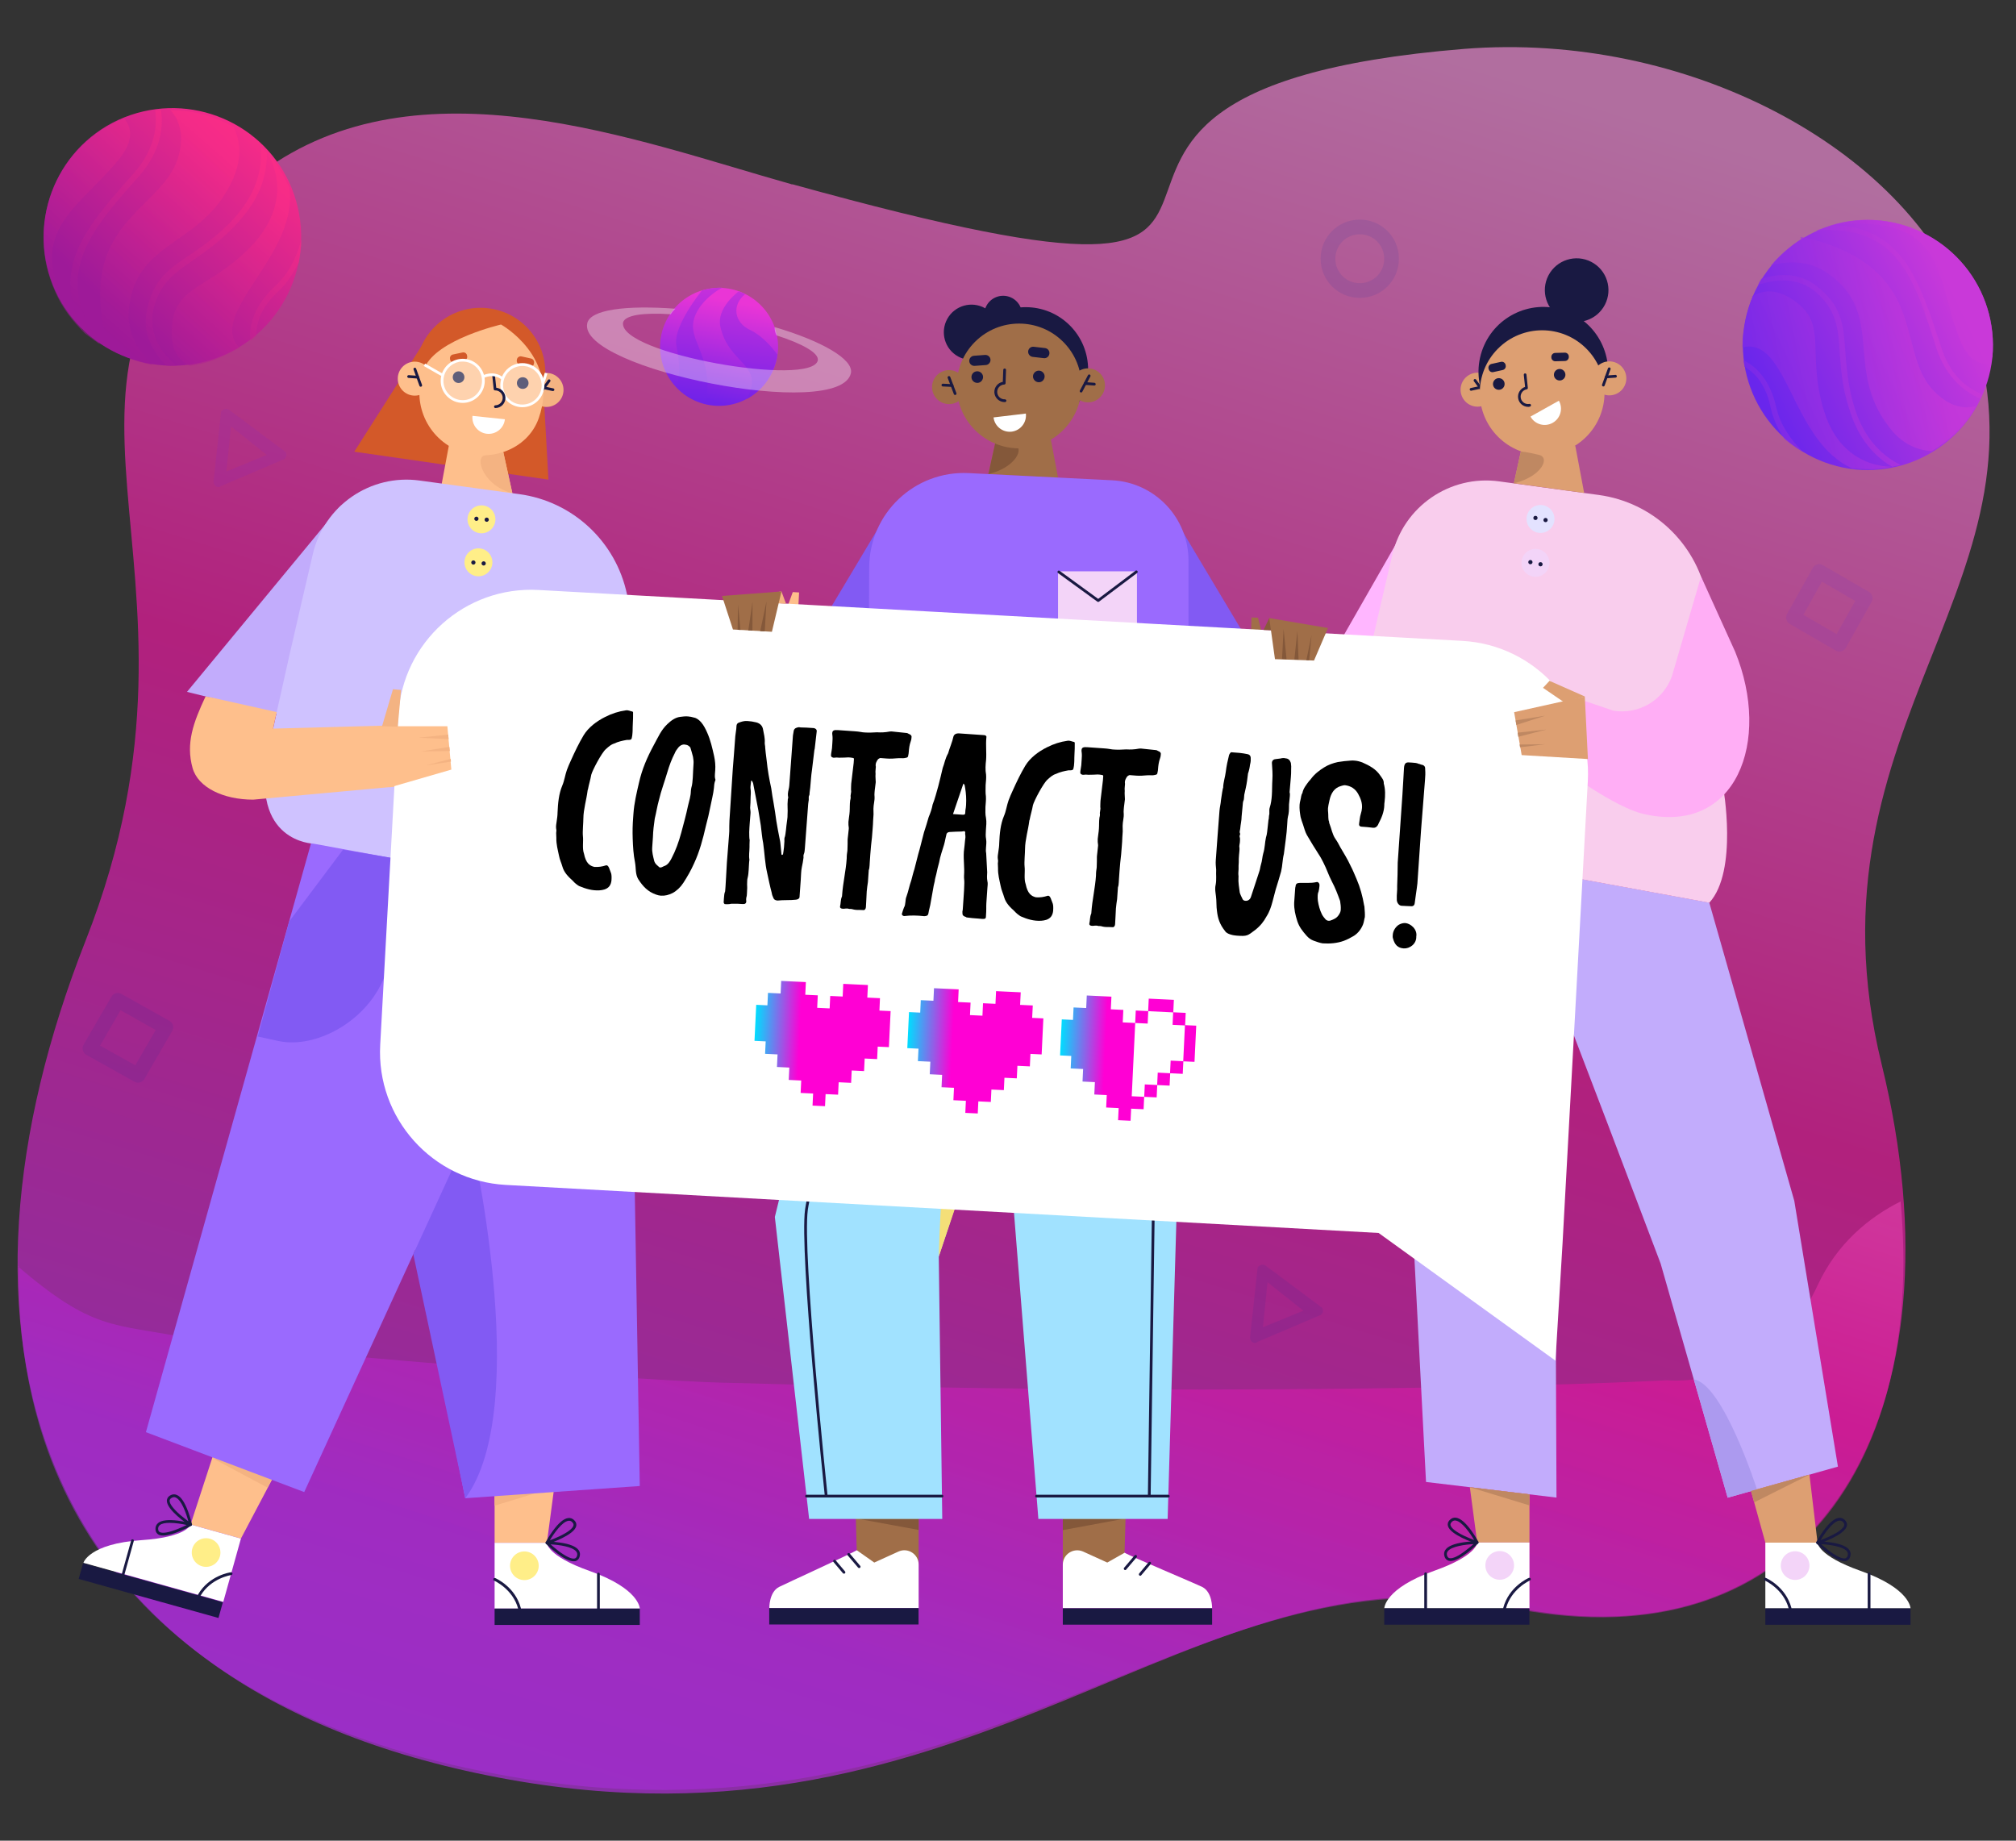 <?xml version="1.0" encoding="utf-8"?>
<!-- Generator: Adobe Illustrator 25.1.0, SVG Export Plug-In . SVG Version: 6.00 Build 0)  -->
<svg version="1.1" id="Layer_1" xmlns="http://www.w3.org/2000/svg" xmlns:xlink="http://www.w3.org/1999/xlink" x="0px" y="0px"
	 viewBox="0 0 2194.1 2003.3" style="enable-background:new 0 0 2194.1 2003.3;" xml:space="preserve">
<rect x="0" y="0" width="2194.1" height="2003.3" fill="#333333" stroke="none"/>
<style type="text/css">
	.st0{opacity:0.62;fill:url(#SVGID_1_);enable-background:new    ;}
	.st1{fill:#7222E9;fill-opacity:0.102;}
	.st2{fill:none;stroke:#0B2EA4;stroke-width:16;stroke-opacity:0.102;}
	.st3{fill:url(#SVGID_2_);}
	.st4{opacity:0.7;fill:url(#SVGID_3_);enable-background:new    ;}
	.st5{fill:url(#SVGID_4_);}
	.st6{fill:url(#SVGID_5_);}
	.st7{fill:#FFFFFF;fill-opacity:0.349;}
	.st8{fill:none;stroke:#582CDB;stroke-width:16;stroke-linecap:round;stroke-linejoin:round;stroke-opacity:0.102;}
	.st9{fill:url(#SVGID_6_);}
	.st10{opacity:0.5;fill:url(#SVGID_7_);enable-background:new    ;}
	.st11{opacity:0.5;fill:url(#SVGID_8_);enable-background:new    ;}
	.st12{fill:#A06E48;}
	.st13{fill:#FEBF8C;}
	.st14{fill:#825AF3;}
	.st15{fill:#84583A;}
	.st16{fill:#191942;}
	.st17{fill:#FFFFFF;}
	.st18{fill:#A1E2FF;}
	.st19{fill:#9A6AFE;}
	.st20{fill:#F4DF78;}
	.st21{fill:#F3D4F8;}
	.st22{fill:#FFB6FF;}
	.st23{fill:#DD9F72;}
	.st24{fill:#C2ACFC;}
	.st25{fill:#AC9AEF;}
	.st26{fill:#F9CDED;}
	.st27{fill:#BF8862;}
	.st28{fill:#E3E2FF;}
	.st29{fill:#FFAEF5;}
	.st30{fill:#D35929;}
	.st31{fill:#FFEE88;}
	.st32{fill:#F4B382;}
	.st33{fill:#CFC2FF;}
	.st34{opacity:0.3;}
	.st35{fill:#895B3B;}
	.st36{opacity:0.84;}
	.st37{fill:url(#SVGID_9_);}
	.st38{fill:none;stroke:#162C95;stroke-width:16;stroke-linecap:round;stroke-linejoin:round;stroke-opacity:0.102;}
	.st39{fill:#162C95;fill-opacity:0.102;}
	.st40{fill:url(#SVGID_10_);}
	.st41{fill:url(#SVGID_11_);}
	.st42{fill:url(#SVGID_12_);}
</style>
<g id="Layer_2_1_">
	
		<linearGradient id="SVGID_1_" gradientUnits="userSpaceOnUse" x1="696.097" y1="-2727.816" x2="61.591" y2="-689.073" gradientTransform="matrix(1 0 0 1 694 2738)">
		<stop  offset="0" style="stop-color:#FF92E2"/>
		<stop  offset="0.471" style="stop-color:#FF16AB"/>
		<stop  offset="1" style="stop-color:#BA30F3"/>
	</linearGradient>
	<path class="st0" d="M861.4,200.5c-167.5-47-405.8-139.7-577.1-12.7c-299.1,221-26.1,416.7-191.1,835.9s-70.7,811.8,449.3,910.9
		s755.8-260.4,1098.3-186.7c342.5,73.7,498.9-216,407.1-589.5c-91.8-374.8,203.5-528.5,91.8-823.2c-67-175.3-305.3-301.1-546.1-282
		c-593.2,48.3-33.5,340.5-731,147.4h-1.2L861.4,200.5L861.4,200.5z"/>
	<path class="st1" d="M308.4,490.1l-59-44c-3-2-6-1-8,1c-1,1-1,2-1,3l0,0l-8,74c0,3,2,6,5,6c1,0,2,0,3-1l68-29c3-1,4-5,3-7
		c0-1-1-2-2-2L308.4,490.1z M251.4,464.1l39,31l-44,18L251.4,464.1z"/>
	<path class="st2" d="M1143.6,1198.8c-15,0-27,12-27,27s12,27,27,27s27-12,27-27S1158.6,1198.8,1143.6,1198.8z"/>
	<path class="st2" d="M1479.9,247c-19.2,0-34.6,15.4-34.6,34.6s15.4,34.6,34.6,34.6s34.6-15.4,34.6-34.6S1499.1,247,1479.9,247z"/>
	<g>
		
			<linearGradient id="SVGID_2_" gradientUnits="userSpaceOnUse" x1="1222.19" y1="-2307.273" x2="1441.42" y2="-2411.033" gradientTransform="matrix(1 0 0 1 694 2738)">
			<stop  offset="0" style="stop-color:#6926EC"/>
			<stop  offset="1" style="stop-color:#CA39D9"/>
		</linearGradient>
		<path class="st3" d="M2168.4,389c7-75-47-141-122-149c-75-7-141,47-149,122c-7,75,47,141,122,149
			C2094.4,518,2160.4,464,2168.4,389z"/>
		
			<linearGradient id="SVGID_3_" gradientUnits="userSpaceOnUse" x1="1144.122" y1="-2325.092" x2="1413.342" y2="-2377.702" gradientTransform="matrix(1 0 0 1 694 2738)">
			<stop  offset="0" style="stop-color:#6926EC"/>
			<stop  offset="1" style="stop-color:#CA39D9"/>
		</linearGradient>
		<path class="st4" d="M2168.4,389c7-75-47-141-122-149c-19-2-37,0-53,5l0,0c-6,2-11,4-17,6c88-7,107,51,131,128c11,33,32,48,48,55
			c1-2,2-4,2-5c-16-6-35-20-45-52c-24-73-42-130-118-132c125-13,112,56,138,123c10,27,25,29,34,28c0-3,1-5,1-8L2168.4,389z
			 M1917.4,303c-2,2-3,5-4,7c19-6,43-9,63,8c40,35,14,70,40,138c10,26,27,43,43,52c3-1,6-1,9-2c-48-24-57-77-60-123
			c-2-27-3-48-28-69c-19-17-42-17-62-11H1917.4z M1897.4,392c0,2,1,5,1,7c12,7,24,20,29,46c3,12,8,23,15,33c6,5,13,10,20,14
			c-14-14-25-30-29-48C1926.4,413,1911.4,399,1897.4,392z M1960.4,260c-12,8-24,18-33,29c21-6,44-5,64,10c60,44,16,102,64,165
			c13,18,30,26,47,27c20-12,37-28,48-49c-15,4-32-1-48-19c-34-39-11-109-93-149c-19-9-36-14-50-16L1960.4,260z M1907.4,323
			c-5,12-8,25-10,39c-1,6-1,11-1,16c50-12,53,103,120,132c1,0,2,0,3,0c13,1,27,1,39-2c-33-1-61-21-73-60c-20-64,5-95-33-121
			c-20-14-35-11-46-4H1907.4z"/>
	</g>
	<g>
		<g>
			
				<linearGradient id="SVGID_4_" gradientUnits="userSpaceOnUse" x1="76.302" y1="-2301.367" x2="99.056" y2="-2410.978" gradientTransform="matrix(1 0 0 1 694 2738)">
				<stop  offset="0" style="stop-color:#7022E9"/>
				<stop  offset="1" style="stop-color:#EA35D6"/>
			</linearGradient>
			<path class="st5" d="M761.1,317c34-12,70,6,82,39c12,34-6,70-39,82c-34,12-70-6-82-39C710.1,365,728.1,329,761.1,317z"/>
			
				<linearGradient id="SVGID_5_" gradientUnits="userSpaceOnUse" x1="87.41" y1="-2296.845" x2="113.841" y2="-2472.593" gradientTransform="matrix(1 0 0 1 694 2738)">
				<stop  offset="0" style="stop-color:#7022E9"/>
				<stop  offset="1" style="stop-color:#EA35D6"/>
			</linearGradient>
			<path class="st6" d="M764.1,316c7-2,15-3,22-3c-9,5-18,12-25,22c-19,29,7,39,9,83c0,8-1,15-3,21c-12-3-22-9-31-18c4-11,4-25,0-45
				C732.1,355,764.1,316,764.1,316z M804.1,317c2,1,5,2,7,3c-15,12-12,31,5,39c11,5,22,16,30,27c-3,20-15,38-33,48c2-4,4-9,5-14
				c4-24-26-29-34-64C779.1,335,804.1,317,804.1,317z"/>
		</g>
		<path class="st7" d="M843.1,356c51,15,86,35,83,50c-11.2,53-297.4-4.5-287-54c3-15,42-20,96-16c-2,2-4,4-5,6c-30-2-50,1-52,9
			c-5.7,34.1,206.6,70.9,212,41c1-8-17-18-45-27C843.6,362,842.9,359.1,843.1,356z"/>
	</g>
	<polygon class="st8" points="1140.9,1079.5 1090.9,1050.5 1062.9,1100.5 1112.9,1129.5 	"/>
	
		<linearGradient id="SVGID_6_" gradientUnits="userSpaceOnUse" x1="116.184" y1="2012.573" x2="303.294" y2="2206.581" gradientTransform="matrix(1 0 0 -1 0 2344.5)">
		<stop  offset="0" style="stop-color:#9E1A99"/>
		<stop  offset="1" style="stop-color:#FF2D86"/>
	</linearGradient>
	<path class="st9" d="M128.8,130.5C59,162.8,27.9,245.6,60.3,316.7c32.3,69.8,115.1,100.9,186.2,68.5
		c69.8-32.3,100.8-115,68.5-186.2C282.7,129.2,199.9,98.1,128.8,130.5z"/>
	
		<linearGradient id="SVGID_7_" gradientUnits="userSpaceOnUse" x1="-589.069" y1="-2386.705" x2="-439.703" y2="-2555.518" gradientTransform="matrix(1 0 0 1 694 2738)">
		<stop  offset="0" style="stop-color:#9E1A99"/>
		<stop  offset="1" style="stop-color:#FF2D86"/>
	</linearGradient>
	<path class="st10" d="M128.7,131.5C58.9,163.8,27.8,246.6,60.2,317.7C68,335.8,79.6,350,92.5,363l0,0c5.2,3.9,10.9,7.8,16.1,11.7
		C56.9,299.7,96.4,253,152,191c23.3-27.2,25.9-53,23.3-71.1c-2.6,0-3.9,0-6.5,0c2.6,16.8,0,41.4-22,67.3
		c-53,59.5-93.1,104.8-55.6,173.3C14.9,257,82.1,231.2,128.7,174.3c19.4-23.3,12.9-37.5,6.5-45.3c-2.6,1.3-5.2,2.6-7.8,2.6h1.3
		V131.5z M184.2,398.3c2.6,0,5,0.1,7.6,0.1c-15.5-14.2-29.4-32.8-25.5-58.6c10.3-53,54.3-49.1,100.9-107.4
		c18.1-23.3,23.3-45.3,23.3-66c-2.6-2.6-3.9-3.9-6.5-6.5c3.9,55.6-38.8,91.8-77.6,117.7c-23.3,15.5-40.1,27.2-46.6,60.8
		c-5.2,25.9,7.3,45.7,21.6,59.9L184.2,398.3z M272.3,370.8c2.6-1.3,3.9-2.6,6.5-5.2c0-14.2,5.2-31,24.6-49.1
		c9.1-7.8,15.5-19.4,22-31c1.3-7.8,2.6-16.8,2.6-24.6c-5.2,19.4-14.2,37.5-28.5,50.4c-23.3,22-28.5,42.7-27.2,58.2L272.3,370.8
		L272.3,370.8z M123,381.9c12.9,6.5,28.3,12.6,42.6,15.2c-15.5-15.5-27.9-35.3-25.3-61.2c7.8-76.3,81.5-67.3,113.8-142.3
		c9.1-22,7.8-40.1,0-55.6c-20.7-11.6-44-18.1-68.5-18.1c10.3,11.6,15.5,28.5,7.8,53c-16.8,50.4-90.5,66-84.1,159.1
		c1.3,22,6,33.5,11.2,47.7L123,381.9z M206.3,398c12.9-1.3,25.9-5.2,38.8-11.6c5.2-2.6,10.3-5.2,15.5-7.8
		C224.4,341.1,325.3,277.7,315,204c0-1.3-1.3-1.3-1.3-2.6c-6.5-12.9-12.9-24.6-22-33.6c16.8,29.7,12.9,64.7-14.2,95.7
		c-46.6,51.7-88,45.3-90.5,93.1c-1.3,24.6,6.4,33.2,16.7,39.7L206.3,398z"/>
	
		<linearGradient id="SVGID_8_" gradientUnits="userSpaceOnUse" x1="565.771" y1="-1971.941" x2="224.642" y2="-930.48" gradientTransform="matrix(1 0 0 1 694 2738)">
		<stop  offset="0" style="stop-color:#F088D4"/>
		<stop  offset="0.471" style="stop-color:#F0139F"/>
		<stop  offset="1" style="stop-color:#AE2BE4"/>
	</linearGradient>
	<path class="st11" d="M20.5,1378.2c-3.7,267.8,150,484.7,521.9,552.9c519.4,96.7,755-254.1,1097.2-182.2
		c298.8,63.2,456.2-145,428.9-441.3c-34.7,17.4-69.4,45.9-90.5,91.7c-53.3,115.3-163.6,102.9-163.6,102.9s-380.6,20.9-1032.7,2.5
		c-99.1-2.8-503.7-34.5-575.2-48.2c-85.5-16.3-104.8-8.1-187.2-78.3L20.5,1378.2L20.5,1378.2z"/>
	<polygon class="st8" points="2030,651.1 1979.9,622 1951.9,672.1 2001.9,701.1 	"/>
</g>
<g id="Layer_1_1_">
	<g>
		<polygon class="st12" points="1373.5,689.3 1369.1,672.3 1362.1,672 1361.5,688.8 		"/>
	</g>
	<g>
		<polygon class="st13" points="856.8,660.9 862.8,644.4 869.7,644.8 868.8,661.6 		"/>
	</g>
	<g>
		<g>
			<polygon class="st14" points="962.7,563.4 825.3,793.3 962.7,827 			"/>
		</g>
		<g>
			<polygon class="st12" points="1142.9,474.2 1151.5,519.8 1075.7,516 1084.9,474.2 			"/>
		</g>
		<g>
			<path class="st15" d="M1083.6,480.1c0,0,7.5,0.8,19.9,3.8c12.3,3,2.3,24.9-27.8,32.1L1083.6,480.1z"/>
		</g>
		<g>
			<polygon class="st14" points="1272.1,553.4 1409.5,783.3 1272.1,817 			"/>
		</g>
		<g>
			<g>
				<ellipse class="st12" cx="1032.9" cy="421.3" rx="18.5" ry="18.5"/>
			</g>
			<g>
				<path class="st16" d="M1039.5,429.9c-0.6,0-1.2-0.4-1.4-1l-6.7-17.6c-0.3-0.8,0.1-1.6,0.9-1.9s1.6,0.1,1.9,0.9l6.7,17.6
					c0.3,0.8-0.1,1.6-0.9,1.9C1039.9,429.9,1039.7,429.9,1039.5,429.9z"/>
			</g>
			<g>
				<path class="st16" d="M1036.2,421.1C1036.1,421.1,1036.1,421.1,1036.2,421.1l-10.1-0.5c-0.8,0-1.5-0.7-1.4-1.6
					c0-0.8,0.8-1.5,1.6-1.4l10,0.5c0.8,0,1.5,0.7,1.4,1.6C1037.6,420.5,1036.9,421.1,1036.2,421.1z"/>
			</g>
		</g>
		<g>
			
				<ellipse transform="matrix(0.707 -0.707 0.707 0.707 42.704 907.275)" class="st16" cx="1116.5" cy="402.1" rx="67.9" ry="67.9"/>
		</g>
		<g>
			
				<ellipse transform="matrix(0.487 -0.873 0.873 0.487 226.476 1108.998)" class="st16" cx="1057.8" cy="361.6" rx="30.1" ry="30.1"/>
		</g>
		<g>
			<path class="st16" d="M1111.6,336.9c3.1,11-3.3,22.4-14.2,25.5c-11,3.1-22.4-3.3-25.5-14.2c-3.1-11,3.3-22.4,14.2-25.5
				C1097.1,319.6,1108.5,325.9,1111.6,336.9z"/>
		</g>
		<g>
			
				<ellipse transform="matrix(0.707 -0.707 0.707 0.707 27.91 907.395)" class="st12" cx="1109.3" cy="420" rx="67.9" ry="67.9"/>
		</g>
		<g>
			<g>
				<ellipse class="st12" cx="1184.1" cy="419.4" rx="18.5" ry="18.5"/>
			</g>
			<g>
				<path class="st16" d="M1176.6,427.2c-0.2,0-0.5-0.1-0.7-0.2c-0.7-0.4-1-1.3-0.6-2l8.8-16.7c0.4-0.7,1.3-1,2-0.6s1,1.3,0.6,2
					l-8.8,16.7C1177.7,426.9,1177.2,427.2,1176.6,427.2z"/>
			</g>
			<g>
				<path class="st16" d="M1191,419.6L1191,419.6l-10.1-0.7c-0.8-0.1-1.4-0.8-1.4-1.6c0.1-0.8,0.8-1.5,1.6-1.4l10,0.7
					c0.8,0.1,1.4,0.8,1.4,1.6C1192.5,419,1191.8,419.6,1191,419.6z"/>
			</g>
		</g>
		<g>
			<polygon class="st12" points="999.8,1626.9 999.8,1702.8 933.2,1713.5 930.4,1618.4 			"/>
		</g>
		<g>
			<path class="st17" d="M999.8,1702.8v47.4H837.3c0,0-0.4-17.5,10.7-23.1c7.8-3.9,78.9-36.4,84.5-39.9l19,13.4l26.4-12
				C988.1,1684,999.8,1691.5,999.8,1702.8z"/>
		</g>
		<g>
			<rect x="837.2" y="1750.2" class="st16" width="162.5" height="17.8"/>
		</g>
		<g>
			<polygon class="st15" points="999.8,1653.2 999.8,1665.1 935,1653.2 			"/>
		</g>
		<g>
			<polygon class="st12" points="1156.7,1627.1 1156.7,1702.9 1223.2,1713.6 1226,1618.6 			"/>
		</g>
		<g>
			<path class="st17" d="M1156.7,1702.9v47.4h162.5c0,0,0.4-17.5-10.7-23.1c-7.8-3.9-79-33.7-84.5-37.3l-18.9,10.7l-26.4-12
				C1168.3,1684.1,1156.7,1691.6,1156.7,1702.9z"/>
		</g>
		<g>
			<rect x="1156.7" y="1750.4" class="st16" width="162.5" height="17.8"/>
		</g>
		<g>
			<polygon class="st15" points="1156.7,1653.3 1156.7,1665.3 1221.5,1653.3 			"/>
		</g>
		<g>
			<polygon class="st18" points="1270.8,1653.1 1293.5,879.2 946.5,901.6 843.3,1324.5 880.6,1653.1 1025.5,1653.1 1021.7,1367.6 
				1090.7,1158.4 1130.1,1653.1 			"/>
		</g>
		<g>
			<path class="st19" d="M1054.2,514.9l156.1,7.8c46.6,2.3,83.2,40.8,83.2,87.5v269.1l-348.8,30.4l1.3-292.2
				C946.2,558.7,995.5,512,1054.2,514.9z"/>
		</g>
		<g>
			<path class="st16" d="M899.2,1629.8c-0.8,0-1.4-0.6-1.5-1.3c-1.1-10.8-27.8-266-21.5-312.2c5.5-40,70.6-271.5,98.4-370.4
				c5.7-20.3,9.8-35,11.3-40.3c0.2-0.8,1-1.3,1.8-1.1s1.3,1,1.1,1.8c-1.5,5.4-5.6,20.1-11.3,40.4c-27.8,98.8-92.8,330.2-98.3,370
				c-6.3,45.9,21.2,308.9,21.5,311.5c0.1,0.8-0.5,1.6-1.3,1.6C899.3,1629.8,899.3,1629.8,899.2,1629.8z"/>
		</g>
		<g>
			<path class="st16" d="M1025.2,1629.8H877.8c-0.8,0-1.5-0.7-1.5-1.5s0.7-1.5,1.5-1.5h147.4c0.8,0,1.5,0.7,1.5,1.5
				C1026.7,1629.2,1026,1629.8,1025.2,1629.8z"/>
		</g>
		<g>
			<path class="st16" d="M1271.5,1629.8h-143.4c-0.8,0-1.5-0.7-1.5-1.5s0.7-1.5,1.5-1.5h143.4c0.8,0,1.5,0.7,1.5,1.5
				C1273,1629.2,1272.4,1629.8,1271.5,1629.8z"/>
		</g>
		<g>
			<path class="st20" d="M1091,1161.7l-2.9-98.5c0,0-60,55.1-66.4,304.4L1091,1161.7z"/>
		</g>
		<g>
			<path class="st16" d="M918.5,1712.7c-0.4,0-0.9-0.2-1.1-0.5l-10.3-12.2c-0.5-0.6-0.5-1.6,0.2-2.1c0.6-0.5,1.6-0.5,2.1,0.2
				l10.3,12.2c0.5,0.6,0.5,1.6-0.2,2.1C919.2,1712.6,918.9,1712.7,918.5,1712.7z"/>
		</g>
		<g>
			<path class="st16" d="M935,1706.6c-0.4,0-0.8-0.2-1.1-0.5l-11.4-13.4c-0.5-0.6-0.5-1.6,0.2-2.1c0.6-0.5,1.6-0.5,2.1,0.2
				l11.4,13.4c0.5,0.6,0.5,1.6-0.2,2.1C935.7,1706.5,935.3,1706.6,935,1706.6z"/>
		</g>
		<g>
			<path class="st16" d="M1241,1715c-0.3,0-0.7-0.1-1-0.4c-0.6-0.5-0.7-1.5-0.2-2.1l10.3-12.2c0.5-0.6,1.5-0.7,2.1-0.2
				s0.7,1.5,0.2,2.1l-10.3,12.2C1241.8,1714.8,1241.4,1715,1241,1715z"/>
		</g>
		<g>
			<path class="st16" d="M1224.6,1708.8c-0.3,0-0.7-0.1-1-0.4c-0.6-0.5-0.7-1.5-0.2-2.1l11.4-13.4c0.5-0.6,1.5-0.7,2.1-0.2
				s0.7,1.5,0.2,2.1l-11.4,13.4C1225.4,1708.7,1225,1708.8,1224.6,1708.8z"/>
		</g>
		<g>
			<path class="st16" d="M1093.3,437.6c-5.9,0-10.8-4.7-11.1-10.6c-0.2-5.6,3.8-10.5,9.2-11.4l0.5-13.1c0-0.8,0.7-1.5,1.6-1.4
				c0.8,0,1.5,0.7,1.4,1.6l-0.5,14.4c0,0.8-0.7,1.4-1.4,1.4c-2.2,0.1-4.1,1-5.6,2.6s-2.2,3.7-2.1,5.8c0.2,4.5,4,7.9,8.4,7.7
				c0.8,0,1.5,0.6,1.6,1.4c0,0.8-0.6,1.5-1.4,1.6C1093.6,437.6,1093.4,437.6,1093.3,437.6z"/>
		</g>
		<g>
			<path class="st16" d="M1057.5,412.1c1,3.4,4.5,5.3,7.8,4.4s5.3-4.5,4.4-7.8c-1-3.4-4.5-5.3-7.8-4.4
				C1058.5,405.2,1056.6,408.7,1057.5,412.1z"/>
		</g>
		<g>
			<path class="st16" d="M1124.5,411.4c1,3.4,4.5,5.3,7.8,4.4s5.3-4.5,4.4-7.8c-1-3.4-4.5-5.3-7.8-4.4
				C1125.5,404.6,1123.5,408.1,1124.5,411.4z"/>
		</g>
		<g>
			<path class="st16" d="M1123.9,388.4l12.1,1.4c3,0.4,5.8-1.8,6.1-4.9l0,0c0.4-3-1.8-5.8-4.9-6.1l-12.1-1.4c-3-0.4-5.8,1.8-6.1,4.9
				l0,0C1118.7,385.2,1120.8,388,1123.9,388.4z"/>
		</g>
		<g>
			<path class="st16" d="M1060.8,398.2l12.1-0.9c3-0.2,5.3-2.9,5.1-5.9l0,0c-0.2-3-2.9-5.3-5.9-5.1l-12.1,0.9
				c-3,0.2-5.3,2.9-5.1,5.9l0,0C1055.1,396.1,1057.7,398.4,1060.8,398.2z"/>
		</g>
		<g>
			<path class="st16" d="M1250.8,1629.8L1250.8,1629.8c-0.9,0-1.5-0.7-1.5-1.5l10.6-746.3c0-0.8,0.7-1.5,1.5-1.5l0,0
				c0.8,0,1.5,0.7,1.5,1.5l-10.6,746.3C1252.3,1629.2,1251.6,1629.8,1250.8,1629.8z"/>
		</g>
		<g>
			<rect x="1151.5" y="621.8" class="st21" width="85.9" height="109.3"/>
		</g>
		<g>
			<path class="st16" d="M1195.2,655.1c-0.3,0-0.6-0.1-0.9-0.3l-42.8-31.1c-0.7-0.5-0.8-1.4-0.3-2.1c0.5-0.7,1.4-0.8,2.1-0.3
				l41.9,30.5l40.6-30.6c0.7-0.5,1.6-0.4,2.1,0.3s0.4,1.6-0.3,2.1l-41.5,31.2C1195.8,655,1195.5,655.1,1195.2,655.1z"/>
		</g>
		<g>
			<path class="st17" d="M1081.3,454.3c1.2,9.7,10,16.6,19.7,15.5c9.7-1.2,16.6-10,15.5-19.7L1081.3,454.3z"/>
		</g>
	</g>
	<g>
		<g>
			<polygon class="st22" points="1536.8,561.4 1358,874 1428.1,935.5 1568.1,784.1 			"/>
		</g>
		<g>
			<g>
				<circle class="st23" cx="1608.1" cy="424.1" r="18.5"/>
			</g>
			<g>
				<path class="st16" d="M1616.4,430.7c-0.5,0-0.9-0.2-1.2-0.6l-11.1-15.2c-0.5-0.7-0.3-1.6,0.3-2.1c0.7-0.5,1.6-0.3,2.1,0.3
					l11.1,15.2c0.5,0.7,0.3,1.6-0.3,2.1C1617.1,430.6,1616.7,430.7,1616.4,430.7z"/>
			</g>
			<g>
				<path class="st16" d="M1601.1,425.3c-0.7,0-1.3-0.5-1.5-1.2c-0.2-0.8,0.3-1.6,1.1-1.8l9.8-2.1c0.8-0.2,1.6,0.3,1.8,1.1
					c0.2,0.8-0.3,1.6-1.1,1.8l-9.8,2.1C1601.3,425.3,1601.2,425.3,1601.1,425.3z"/>
			</g>
		</g>
		<g>
			
				<ellipse transform="matrix(0.316 -0.949 0.949 0.316 764.27 1870.749)" class="st16" cx="1679.9" cy="405.2" rx="70.5" ry="70.5"/>
		</g>
		<g>
			<path class="st24" d="M2000.3,1596.2l-120,33.8l-73-254.9c0,0-115.6-305.9-115.6-302c0,7.4,2.3,556.8,2.3,556.8l-142-17
				l-36-693.8l344.3,63.3l92.5,324.5L2000.3,1596.2z"/>
		</g>
		<g>
			<polygon class="st23" points="1664.6,1626.4 1664.6,1678.8 1607.7,1678.8 1599.7,1618.6 			"/>
		</g>
		<g>
			<path class="st17" d="M1664.6,1678.8v71.6h-158c0,0,0-21.6,54.5-40.9c47.1-16.7,46.6-30.7,46.6-30.7H1664.6z"/>
		</g>
		<g>
			<circle class="st21" cx="1632.2" cy="1703.7" r="15.6"/>
		</g>
		<g>
			<rect x="1506.5" y="1750.4" class="st16" width="158" height="17.8"/>
		</g>
		<g>
			<path class="st16" d="M1607.7,1680.3c-0.2,0-0.3,0-0.5-0.1c-3-1-29.1-9.8-31.4-19.6c-0.4-1.6-0.3-4,2.1-6.4c2-2,4.3-2.8,6.9-2.4
				c4.7,0.7,10.2,5.4,16.4,13.9c4.5,6.2,7.6,12.1,7.8,12.3c0.3,0.5,0.2,1.2-0.2,1.7C1608.6,1680.1,1608.1,1680.3,1607.7,1680.3z
				 M1583.6,1654.8c-1.3,0-2.5,0.5-3.6,1.6c-1.5,1.5-1.5,2.8-1.3,3.6c0.8,3.3,6.2,7.4,15.2,11.7c3.9,1.8,7.8,3.4,10.5,4.4
				c-4.6-7.7-13.3-20.2-20.1-21.2C1584.1,1654.8,1583.8,1654.8,1583.6,1654.8z"/>
		</g>
		<g>
			<path class="st16" d="M1578.7,1698.9c-0.7,0-1.3-0.1-1.9-0.2c-1.6-0.4-3.7-1.6-4.7-4.8c-0.8-2.7-0.5-5.1,1.1-7.3
				c2.8-3.9,9.5-6.6,19.9-8.1c7.6-1.1,14.2-1.2,14.5-1.2l0,0c0.6,0,1.2,0.4,1.4,0.9c0.2,0.6,0.1,1.2-0.3,1.6
				C1606.6,1681.9,1588.9,1698.9,1578.7,1698.9z M1603.7,1680.5c-8.9,0.5-24.1,2.4-28.1,7.9c-1,1.4-1.2,2.9-0.7,4.6
				c0.7,2.1,1.8,2.6,2.6,2.8c3.3,0.8,9.5-2,17.4-8.1C1598.4,1685.1,1601.6,1682.4,1603.7,1680.5z"/>
		</g>
		<g>
			<path class="st16" d="M1637.5,1751.9c-0.1,0-0.3,0-0.4,0c-0.8-0.2-1.3-1-1.1-1.8c6.1-23.2,27-32.4,27.9-32.8c0.8-0.3,1.6,0,2,0.8
				c0.3,0.8,0,1.6-0.8,2c-0.2,0.1-20.5,9.1-26.2,30.8C1638.8,1751.4,1638.2,1751.9,1637.5,1751.9z"/>
		</g>
		<g>
			<path class="st16" d="M1551.6,1751.9c-0.8,0-1.5-0.7-1.5-1.5v-37.6c0-0.8,0.7-1.5,1.5-1.5s1.5,0.7,1.5,1.5v37.6
				C1553.1,1751.2,1552.4,1751.9,1551.6,1751.9z"/>
		</g>
		<g>
			<polygon class="st23" points="1905.7,1622.7 1921.3,1678.9 1978.1,1678.9 1969.3,1604.9 			"/>
		</g>
		<g>
			<path class="st17" d="M1921.3,1678.9v71.6h158c0,0,0-21.6-54.5-40.9c-47.1-16.7-46.6-30.7-46.6-30.7H1921.3z"/>
		</g>
		<g>
			<circle class="st21" cx="1953.7" cy="1703.9" r="15.6"/>
		</g>
		<g>
			<rect x="1921.3" y="1750.5" class="st16" width="158" height="17.8"/>
		</g>
		<g>
			<path class="st16" d="M1978.1,1680.4c-0.4,0-0.9-0.2-1.1-0.5c-0.4-0.5-0.5-1.1-0.2-1.7c0.1-0.2,3.3-6.1,7.8-12.3
				c6.2-8.5,11.7-13.2,16.4-13.9c2.6-0.4,5,0.4,6.9,2.4c2.4,2.4,2.5,4.8,2.1,6.4c-2.3,9.8-28.5,18.6-31.4,19.6
				C1978.5,1680.4,1978.3,1680.4,1978.1,1680.4z M2002.3,1654.9c-0.3,0-0.5,0-0.8,0.1c-6.7,1-15.5,13.5-20.1,21.2
				c2.7-1,6.6-2.5,10.5-4.4c9-4.3,14.4-8.4,15.2-11.7c0.2-0.8,0.3-2-1.3-3.6C2004.8,1655.5,2003.6,1654.9,2002.3,1654.9z"/>
		</g>
		<g>
			<path class="st16" d="M2007.1,1699c-10.2,0-27.9-17-30-19c-0.4-0.4-0.6-1.1-0.3-1.6c0.2-0.6,0.8-0.9,1.4-0.9l0,0
				c0.3,0,7,0.1,14.5,1.2c10.4,1.5,17.1,4.3,19.9,8.1c1.6,2.1,1.9,4.6,1.1,7.3c-1,3.2-3.1,4.4-4.7,4.8
				C2008.4,1699,2007.8,1699,2007.1,1699z M1982.1,1680.6c2.2,1.9,5.3,4.7,8.8,7.3c8,6,14.2,8.9,17.4,8.1c0.8-0.2,1.9-0.7,2.6-2.8
				c0.5-1.7,0.3-3.2-0.7-4.6C2006.2,1683,1991,1681.1,1982.1,1680.6z"/>
		</g>
		<g>
			<path class="st16" d="M1948.3,1752c-0.7,0-1.3-0.4-1.5-1.1c-5.7-21.8-26-30.7-26.2-30.8c-0.8-0.3-1.1-1.2-0.8-2s1.2-1.1,2-0.8
				c0.9,0.4,21.8,9.6,27.9,32.8c0.2,0.8-0.3,1.6-1.1,1.8C1948.6,1752,1948.4,1752,1948.3,1752z"/>
		</g>
		<g>
			<path class="st16" d="M2034.2,1752c-0.8,0-1.5-0.7-1.5-1.5v-37.6c0-0.8,0.7-1.5,1.5-1.5s1.5,0.7,1.5,1.5v37.6
				C2035.7,1751.3,2035.1,1752,2034.2,1752z"/>
		</g>
		<g>
			<path class="st25" d="M1691.6,1072.5c0,0-46.9,40.7-44.6,82.4c2.1,38.5,46.2,264.1,46.2,264.1L1691.6,1072.5z"/>
		</g>
		<g>
			<path class="st26" d="M1860.3,982.5L1516,919.2c0,0-69.7-1.5-49.2-100.3c11.5-55.7,32.4-146.4,48.5-215
				c12.3-52.6,62.7-87.3,116.2-80l108.5,14.8c58.2,7.9,105.1,51.6,117.2,109.1l18.1,208.5C1875.4,856.3,1891.9,948,1860.3,982.5z"/>
		</g>
		<g>
			<polygon class="st23" points="1714.5,485.4 1724.1,536.5 1647.6,526 1656.5,485.4 			"/>
		</g>
		<g>
			
				<ellipse transform="matrix(0.707 -0.707 0.707 0.707 189.599 1312.099)" class="st23" cx="1678.6" cy="427.2" rx="67.9" ry="67.9"/>
		</g>
		<g>
			
				<ellipse transform="matrix(0.461 -0.888 0.888 0.461 644.581 1692.815)" class="st16" cx="1714.9" cy="316.2" rx="34.6" ry="34.6"/>
		</g>
		<g>
			<path class="st16" d="M1663.2,442.8c-5.2,0-9.9-3.7-10.9-9.1c-1-5.5,2.3-10.9,7.5-12.6l-1.4-13.1c-0.1-0.8,0.5-1.6,1.3-1.6
				c0.8-0.1,1.6,0.5,1.6,1.3l1.5,14.4c0.1,0.8-0.4,1.5-1.2,1.6c-4.4,0.8-7.3,5-6.5,9.4s5,7.3,9.4,6.5c0.8-0.2,1.6,0.4,1.7,1.2
				c0.2,0.8-0.4,1.6-1.2,1.7C1664.5,442.8,1663.8,442.8,1663.2,442.8z"/>
		</g>
		<g>
			<g>
				<circle class="st23" cx="1751.5" cy="411.8" r="18.5"/>
			</g>
			<g>
				<path class="st16" d="M1745,420.6c-0.2,0-0.3,0-0.5-0.1c-0.8-0.3-1.2-1.1-0.9-1.9l6.4-17.7c0.3-0.8,1.1-1.2,1.9-0.9
					c0.8,0.3,1.2,1.1,0.9,1.9l-6.4,17.7C1746.2,420.2,1745.6,420.6,1745,420.6z"/>
			</g>
			<g>
				<path class="st16" d="M1748.2,411.7c-0.8,0-1.4-0.6-1.5-1.4s0.6-1.5,1.4-1.6l10-0.7c0.8-0.1,1.5,0.6,1.6,1.4s-0.6,1.5-1.4,1.6
					l-10,0.7C1748.2,411.7,1748.2,411.7,1748.2,411.7z"/>
			</g>
		</g>
		<g>
			<path class="st27" d="M1655.2,491.3c0,0,7.5,0.8,19.9,3.8c12.3,3,2.6,23.7-27.5,30.9L1655.2,491.3z"/>
		</g>
		<g>
			<path class="st25" d="M1912.2,1621c0,0-36.8-114.9-68.7-119.7l36.8,128.7L1912.2,1621z"/>
		</g>
		<g>
			<polygon class="st27" points="1969.3,1604.9 1909.1,1635.1 1905.7,1622.7 			"/>
		</g>
		<g>
			<polygon class="st27" points="1664.6,1626.4 1664.6,1638.4 1599.7,1618.6 			"/>
		</g>
		<g>
			<path class="st17" d="M1683.3,442.1"/>
		</g>
		<g>
			<path class="st17" d="M1665.7,453.4c4.8,8.6,15.6,11.6,24.1,6.8c8.6-4.8,11.6-15.6,6.8-24.1L1665.7,453.4z"/>
		</g>
		<g>
			<path class="st16" d="M1625.4,420.5c1.4,3.2,5.2,4.6,8.4,3.2c3.2-1.4,4.6-5.2,3.2-8.4c-1.4-3.2-5.2-4.6-8.4-3.2
				C1625.5,413.5,1624,417.3,1625.4,420.5z"/>
		</g>
		<g>
			<path class="st16" d="M1691.2,407.5c0.2-3.5,3.2-6.1,6.6-5.9c3.5,0.2,6.1,3.2,5.9,6.6c-0.2,3.5-3.2,6.1-6.6,5.9
				C1693.6,413.9,1691,411,1691.2,407.5z"/>
		</g>
		<g>
			<path class="st16" d="M1692.7,393.2l10.6-0.3c2.3-0.1,4.1-2,4.1-4.3v-0.7c-0.1-2.3-2-4.1-4.3-4.1l-10.6,0.3
				c-2.3,0.1-4.1,2-4.1,4.3v0.7C1688.5,391.4,1690.4,393.2,1692.7,393.2z"/>
		</g>
		<g>
			<path class="st16" d="M1625.1,405l10.4-2.3c2.2-0.5,3.7-2.7,3.2-5l-0.1-0.7c-0.5-2.2-2.7-3.7-5-3.2l-10.4,2.3
				c-2.2,0.5-3.7,2.7-3.2,5l0.2,0.7C1620.7,404,1622.9,405.5,1625.1,405z"/>
		</g>
		<g>
			<circle class="st28" cx="1676.6" cy="564.8" r="15.2"/>
		</g>
		<g>
			
				<ellipse transform="matrix(0.987 -0.16 0.16 0.987 -76.504 275.665)" class="st21" cx="1671.4" cy="612.3" rx="15.2" ry="15.2"/>
		</g>
		<g>
			<g>
				<path class="st16" d="M1679.8,566c0,1.3,1,2.3,2.3,2.3s2.3-1,2.3-2.3s-1-2.3-2.3-2.3S1679.8,564.7,1679.8,566z"/>
			</g>
			<g>
				<path class="st16" d="M1668.8,563.7c0,1.3,1,2.3,2.3,2.3s2.3-1,2.3-2.3s-1-2.3-2.3-2.3S1668.8,562.4,1668.8,563.7z"/>
			</g>
		</g>
		<g>
			<g>
				<path class="st16" d="M1674.3,614.1c0,1.3,1,2.3,2.3,2.3s2.3-1,2.3-2.3s-1-2.3-2.3-2.3S1674.3,612.8,1674.3,614.1z"/>
			</g>
			<g>
				<path class="st16" d="M1663.3,611.8c0,1.3,1,2.3,2.3,2.3s2.3-1,2.3-2.3s-1-2.3-2.3-2.3S1663.3,610.5,1663.3,611.8z"/>
			</g>
		</g>
		<g>
			<path class="st29" d="M1851.3,627.4L1819.6,736c-9.4,26.2-36.1,41.9-63.6,37.5l-44.4-15.1l-7.8,80.4c0,0,53.8,39.8,84.6,47
				c101.4,23.8,139.8-79.2,100-176.6L1851.3,627.4z"/>
		</g>
	</g>
	<g>
		<g>
			<polygon class="st30" points="385.6,491.6 469.9,359.1 589,380.9 596.9,522 			"/>
		</g>
		<g>
			<polygon class="st24" points="371.2,550 203.5,753 310.6,779.4 			"/>
		</g>
		<g>
			<g>
				<polygon class="st13" points="538.3,1626.7 538.3,1679.1 595.2,1679.1 603.2,1618.9 				"/>
			</g>
			<g>
				<path class="st17" d="M538.3,1679.1v71.6h158c0,0,0-21.6-54.5-40.9c-47.1-16.7-46.6-30.7-46.6-30.7H538.3z"/>
			</g>
			<g>
				<ellipse class="st31" cx="570.7" cy="1704.1" rx="15.6" ry="15.6"/>
			</g>
			<g>
				<rect x="538.3" y="1750.7" class="st16" width="158" height="17.8"/>
			</g>
			<g>
				<path class="st16" d="M595.2,1680.6c-0.4,0-0.9-0.2-1.1-0.5c-0.4-0.5-0.5-1.1-0.2-1.7c0.1-0.2,3.3-6.1,7.8-12.3
					c6.2-8.5,11.7-13.2,16.4-13.9c2.6-0.4,5,0.4,6.9,2.4c2.4,2.4,2.5,4.8,2.1,6.4c-2.3,9.8-28.5,18.6-31.4,19.6
					C595.5,1680.6,595.4,1680.6,595.2,1680.6z M619.3,1655.1c-0.3,0-0.5,0-0.8,0.1c-6.7,1-15.5,13.5-20.1,21.2
					c2.7-1,6.6-2.5,10.5-4.4c9-4.3,14.4-8.4,15.2-11.7c0.2-0.8,0.3-2-1.3-3.6C621.8,1655.6,620.7,1655.1,619.3,1655.1z"/>
			</g>
			<g>
				<path class="st16" d="M624.2,1699.2c-10.2,0-27.9-17-30-19c-0.4-0.4-0.6-1.1-0.3-1.6c0.2-0.6,0.8-0.9,1.4-0.9
					c0.3,0,7,0.1,14.5,1.2c10.4,1.5,17.1,4.3,19.9,8.1c1.6,2.1,1.9,4.6,1.1,7.3c-1,3.2-3.1,4.4-4.7,4.8
					C625.5,1699.1,624.9,1699.2,624.2,1699.2z M599.2,1680.8c2.2,1.9,5.3,4.7,8.8,7.3c8,6,14.2,8.9,17.4,8.1
					c0.8-0.2,1.9-0.7,2.6-2.8c0.5-1.7,0.3-3.2-0.7-4.6C623.2,1683.2,608.1,1681.3,599.2,1680.8z"/>
			</g>
			<g>
				<path class="st16" d="M565.4,1752.2c-0.7,0-1.3-0.4-1.4-1.1c-5.7-21.7-26-30.7-26.2-30.8c-0.8-0.3-1.1-1.2-0.8-2s1.2-1.1,2-0.8
					c0.9,0.4,21.8,9.6,27.9,32.8c0.2,0.8-0.3,1.6-1.1,1.8C565.6,1752.2,565.5,1752.2,565.4,1752.2z"/>
			</g>
			<g>
				<path class="st16" d="M651.3,1752.2c-0.8,0-1.5-0.7-1.5-1.5v-37.6c0-0.8,0.7-1.5,1.5-1.5s1.5,0.7,1.5,1.5v37.6
					C652.8,1751.5,652.1,1752.2,651.3,1752.2z"/>
			</g>
			<g>
				<polygon class="st32" points="538.3,1626.7 538.3,1638.7 603.2,1618.9 				"/>
			</g>
		</g>
		<g>
			<g>
				<polygon class="st13" points="301.1,1600.8 262.2,1674.5 207.4,1659.2 234.2,1576.9 				"/>
			</g>
			<g>
				<path class="st17" d="M262.2,1674.5l-19.2,68.9l-152.2-42.5c0,0,5.8-20.8,63.5-24.7c49.8-3.4,53.1-17,53.1-17L262.2,1674.5z"/>
			</g>
			<g>
				<ellipse class="st31" cx="224.3" cy="1689.7" rx="15.6" ry="15.6"/>
			</g>
			<g>
				
					<rect x="155.5" y="1651.7" transform="matrix(0.269 -0.963 0.963 0.269 -1546.796 1423.859)" class="st16" width="17.8" height="158"/>
			</g>
			<g>
				<path class="st16" d="M207.4,1660.7c-0.3,0-0.6-0.1-0.8-0.3c-2.6-1.7-25.4-17.2-25-27.3c0.1-1.6,0.8-3.9,3.7-5.6
					c2.4-1.4,4.9-1.5,7.3-0.4c4.4,1.9,8.4,7.9,12.1,17.8c2.7,7.2,4.1,13.7,4.2,14c0.1,0.6-0.1,1.2-0.6,1.6
					C208,1660.6,207.7,1660.7,207.4,1660.7z M189.4,1629.4c-0.9,0-1.7,0.3-2.6,0.8c-1.9,1.1-2.2,2.3-2.2,3.1
					c-0.1,3.4,4,8.8,11.5,15.4c3.3,2.8,6.6,5.3,8.9,7c-2.3-8.6-7.4-23-13.6-25.8C190.7,1629.5,190,1629.4,189.4,1629.4z"/>
			</g>
			<g>
				<path class="st16" d="M177.6,1671.2c-2,0-3.8-0.3-5.2-1.1c-1.4-0.8-3.1-2.5-3.2-5.9c-0.1-2.8,0.9-5,3-6.7
					c3.7-3,10.9-3.8,21.4-2.5c7.6,1,14,2.7,14.3,2.8c0.6,0.2,1,0.7,1.1,1.3c0.1,0.6-0.2,1.2-0.8,1.5
					C205.8,1661.8,188.3,1671.2,177.6,1671.2z M184.7,1657.4c-4.5,0-8.5,0.6-10.7,2.4c-1.3,1-1.9,2.4-1.9,4.2c0.1,2.2,1,3,1.7,3.4
					c2.9,1.7,9.7,0.6,19-3.1c4-1.6,7.8-3.3,10.4-4.6C198.1,1658.6,190.9,1657.4,184.7,1657.4z"/>
			</g>
			<g>
				<path class="st16" d="M216.9,1737.6c-0.3,0-0.5-0.1-0.8-0.2c-0.7-0.4-1-1.3-0.5-2.1c12.1-20.7,34.7-24,35.7-24.1
					c0.8-0.1,1.6,0.5,1.7,1.3c0.1,0.8-0.5,1.6-1.3,1.7c-0.2,0-22.2,3.3-33.5,22.6C217.9,1737.4,217.4,1737.6,216.9,1737.6z"/>
			</g>
			<g>
				<path class="st16" d="M134.1,1714.5c-0.1,0-0.3,0-0.4-0.1c-0.8-0.2-1.3-1-1-1.8l10.1-36.2c0.2-0.8,1.1-1.3,1.8-1
					c0.8,0.2,1.3,1,1,1.8l-10.1,36.2C135.4,1714.1,134.8,1714.5,134.1,1714.5z"/>
			</g>
			<g>
				<polygon class="st32" points="230.9,1586.9 290.9,1618.9 301.1,1600.8 				"/>
			</g>
		</g>
		<g>
			<polygon class="st13" points="489.6,479.2 478.8,536.8 558.7,541.6 546.3,485.7 			"/>
		</g>
		<g>
			<path class="st32" d="M547.7,491.6c0,0-7.5,0.8-19.9,3.8c-12.3,3-0.3,34.1,29.8,41.3L547.7,491.6z"/>
		</g>
		<g>
			<g>
				<ellipse class="st32" cx="594.8" cy="424.4" rx="18.5" ry="18.5"/>
			</g>
			<g>
				<path class="st16" d="M586.5,431.1c-0.3,0-0.6-0.1-0.9-0.3c-0.7-0.5-0.8-1.4-0.3-2.1l11.1-15.2c0.5-0.7,1.4-0.8,2.1-0.3
					c0.7,0.5,0.8,1.4,0.3,2.1l-11.1,15.2C587.4,430.8,586.9,431.1,586.5,431.1z"/>
			</g>
			<g>
				<path class="st16" d="M601.8,425.6c-0.1,0-0.2,0-0.3,0l-9.8-2.1c-0.8-0.2-1.3-1-1.1-1.8s1-1.3,1.8-1.1l9.8,2.1
					c0.8,0.2,1.3,1,1.1,1.8C603.1,425.1,602.5,425.6,601.8,425.6z"/>
			</g>
		</g>
		<g>
			<ellipse class="st30" cx="523" cy="405.5" rx="70.5" ry="70.5"/>
		</g>
		<g>
			<polygon class="st19" points="506.3,1630.6 696.3,1617.3 685.5,981.5 359.9,898.7 			"/>
		</g>
		<g>
			<polygon class="st19" points="158.8,1558.7 331.1,1623.9 610.5,1014.5 345.7,892.1 			"/>
		</g>
		<g>
			<path class="st33" d="M685.5,981.5l-344.3-63.3c0,0-69.7-1.5-49.2-100.3c11.5-55.7,32.4-146.4,48.5-215
				c12.3-52.6,62.7-87.3,116.2-79.9l108.5,14.8c58.2,7.9,105.1,51.6,117.2,109.1l18.1,208.5C700.5,855.4,717,947.1,685.5,981.5z"/>
		</g>
		<g>
			<path class="st13" d="M586.4,455c-12.3,35.4-55.3,49.7-89.6,34.6c-34.3-15.2-49.7-55.3-34.6-89.6c13.7-30.9,83.1-46.8,83.1-46.8
				S609.4,388.8,586.4,455z"/>
		</g>
		<g>
			<g>
				<ellipse class="st13" cx="451.4" cy="412.1" rx="18.5" ry="18.5"/>
			</g>
			<g>
				<path class="st16" d="M457.9,420.9c-0.6,0-1.2-0.4-1.4-1l-6.4-17.7c-0.3-0.8,0.1-1.6,0.9-1.9c0.8-0.3,1.6,0.1,1.9,0.9l6.4,17.7
					c0.3,0.8-0.1,1.6-0.9,1.9C458.2,420.9,458.1,420.9,457.9,420.9z"/>
			</g>
			<g>
				<path class="st16" d="M454.7,412L454.7,412l-10.1-0.7c-0.8-0.1-1.4-0.8-1.4-1.6c0.1-0.8,0.8-1.4,1.6-1.4l10,0.7
					c0.8,0.1,1.4,0.8,1.4,1.6C456.2,411.4,455.5,412,454.7,412z"/>
			</g>
		</g>
		<g>
			<path class="st17" d="M519.6,442.4"/>
		</g>
		<g>
			<path class="st17" d="M549.5,456.3c-1,9.7-9.7,16.8-19.5,15.8c-9.7-1-16.8-9.7-15.8-19.5L549.5,456.3z"/>
		</g>
		<g>
			<path class="st16" d="M574.7,419.5c-1.4,3.2-5.2,4.6-8.4,3.2s-4.6-5.2-3.2-8.4c1.4-3.2,5.2-4.6,8.4-3.2S576.1,416.3,574.7,419.5z
				"/>
		</g>
		<g>
			<path class="st16" d="M504.9,413.1c-1.4,3.2-5.2,4.6-8.4,3.2s-4.6-5.2-3.2-8.4c1.4-3.2,5.2-4.6,8.4-3.2
				C504.9,406.2,506.3,409.9,504.9,413.1z"/>
		</g>
		<g>
			<path class="st30" d="M505.2,392.4l-10.4,2.2c-2.3,0.5-4.5-1-4.9-3.2l-0.1-0.7c-0.5-2.3,1-4.5,3.2-4.9l10.4-2.2
				c2.3-0.5,4.5,1,4.9,3.2l0.1,0.7C508.9,389.7,507.5,391.9,505.2,392.4z"/>
		</g>
		<g>
			<path class="st30" d="M576.1,399.1l-10.4-2.3c-2.2-0.5-3.7-2.7-3.2-5l0.1-0.7c0.5-2.2,2.7-3.7,5-3.2l10.4,2.3
				c2.2,0.5,3.7,2.7,3.2,5l-0.1,0.7C580.6,398.2,578.4,399.6,576.1,399.1z"/>
		</g>
		<g>
			<path class="st13" d="M17.2,939.3"/>
		</g>
		<g>
			<ellipse class="st31" cx="524" cy="565.2" rx="15.2" ry="15.2"/>
		</g>
		<g>
			<ellipse class="st31" cx="520.7" cy="612" rx="15.2" ry="15.2"/>
		</g>
		<g>
			<g>
				<path class="st16" d="M520.7,565.3c-0.4,1.2-1.7,1.9-2.9,1.5s-1.9-1.7-1.5-2.9s1.7-1.9,2.9-1.5
					C520.4,562.8,521.1,564.1,520.7,565.3z"/>
			</g>
			<g>
				<path class="st16" d="M531.9,566.3c-0.4,1.2-1.7,1.9-2.9,1.5s-1.9-1.7-1.5-2.9s1.7-1.9,2.9-1.5S532.3,565.1,531.9,566.3z"/>
			</g>
		</g>
		<g>
			<g>
				<path class="st16" d="M517.4,612.9c-0.4,1.2-1.7,1.9-2.9,1.5s-1.9-1.7-1.5-2.9s1.7-1.9,2.9-1.5S517.8,611.7,517.4,612.9z"/>
			</g>
			<g>
				<path class="st16" d="M528.6,613.9c-0.4,1.2-1.7,1.9-2.9,1.5s-1.9-1.7-1.5-2.9s1.7-1.9,2.9-1.5S529,612.7,528.6,613.9z"/>
			</g>
		</g>
		<g>
			<path class="st14" d="M449.8,1365l61.4-133.8c0,0,69.8,299.3-4.8,399.4L449.8,1365z"/>
		</g>
		<g>
			<path class="st14" d="M280.6,1128.1l22.5,4.9c42.7,9.2,103-24.8,118.4-79.2l29-116l-77.2-13l-58.5,78L280.6,1128.1z"/>
		</g>
		<g>
			<path class="st13" d="M297.2,793l3.9-18l-72-16.1l-5.4-0.9c-13.4,28.6-21.6,51.1-14.1,77.9c5.9,21.1,33.4,34.4,66,34.4
				l178.3-16.4l1.7-65.2L297.2,793z"/>
		</g>
		<g>
			<path class="st14" d="M689.2,1201.4c-43.4-5.4-79.5-55.5-76.1-111.9l10.8-119.1l61.5,11.2L689.2,1201.4z"/>
		</g>
		<g class="st34">
			<ellipse class="st17" cx="503.6" cy="414" rx="22.3" ry="22.3"/>
		</g>
		<g class="st34">
			<ellipse class="st17" cx="568.7" cy="419.3" rx="22.3" ry="22.3"/>
		</g>
		<g>
			<path class="st17" d="M503.6,438.5c-13.2,0-24-10.8-24-24s10.8-24,24-24c13.2,0,24,10.8,24,24S516.8,438.5,503.6,438.5z
				 M503.6,393.5c-11.6,0-21,9.4-21,21s9.4,21,21,21c11.6,0,21-9.4,21-21S515.1,393.5,503.6,393.5z"/>
		</g>
		<g>
			<path class="st17" d="M568.5,443.2c-13.2,0-24-10.8-24-24s10.8-24,24-24s24,10.8,24,24C592.4,432.5,581.7,443.2,568.5,443.2z
				 M568.5,398.3c-11.6,0-21,9.4-21,21s9.4,21,21,21s21-9.4,21-21C589.4,407.7,580,398.3,568.5,398.3z"/>
		</g>
		<g>
			<path class="st16" d="M539.2,444.1c-0.8,0-1.5-0.6-1.5-1.5c0-0.8,0.6-1.5,1.5-1.5c4.5-0.1,8-3.8,7.9-8.3s-3.8-8-8.3-7.9
				c-0.8,0-1.4-0.6-1.5-1.3l-1.5-14.4c-0.1-0.8,0.5-1.6,1.3-1.6c0.8-0.1,1.6,0.5,1.6,1.3l1.4,13.1c5.5,0.6,9.8,5.1,10,10.8
				C550.2,438.9,545.4,444,539.2,444.1C539.3,444.1,539.2,444.1,539.2,444.1z"/>
		</g>
		<g>
			<path class="st17" d="M546.2,413.3c-9.4-7.6-19.8-1.9-19.9-1.8l-1.5-2.6c0.1-0.1,12.2-6.8,23.2,2.1L546.2,413.3z"/>
		</g>
		<g>
			
				<rect x="469.9" y="391.2" transform="matrix(0.497 -0.868 0.868 0.497 -111.951 611.742)" class="st17" width="3" height="22.3"/>
		</g>
		<g>
			
				<rect x="587.2" y="409.9" transform="matrix(0.295 -0.955 0.955 0.295 24.833 856.52)" class="st17" width="11.5" height="3"/>
		</g>
	</g>
	<g>
		<path class="st17" d="M1700.6,1353l-7.7,127.9l-192.5-139l-950-52.3c-79.8-4.4-141-72.7-136.6-152.5l19.7-358.4
			c4.4-79.8,72.7-141,152.5-136.6l1005.5,55.4c79.8,4.4,141,72.7,136.6,152.5L1700.6,1353z"/>
	</g>
	<g>
		<polygon class="st13" points="430.7,790.4 486.9,790.4 491.2,837.6 424.2,857 		"/>
	</g>
	<g>
		<polygon class="st32" points="415.8,790.4 427.7,750.1 436.5,750.9 432.9,790.9 		"/>
	</g>
	<g>
		<polygon class="st32" points="850.5,643.7 855.5,657.1 787.3,653.2 		"/>
	</g>
	<g>
		<polygon class="st12" points="785.8,648.6 797.7,685.1 840.1,687.6 850.5,643.7 		"/>
	</g>
	<g>
		<polygon class="st15" points="834.2,654.5 832.3,687.1 827.4,686.9 		"/>
	</g>
	<g>
		<polygon class="st15" points="819,655 818.9,686.4 814.4,686.1 		"/>
	</g>
	<g>
		<polygon class="st15" points="805.9,685.6 803.2,657.8 802.8,685.4 		"/>
	</g>
	<g>
		<polygon class="st35" points="1381.4,672.7 1375.2,685.6 1443.4,688 		"/>
	</g>
	<g>
		<polygon class="st12" points="1445.3,683.5 1430.1,718.9 1387.6,717.4 1381.4,672.7 		"/>
	</g>
	<g>
		<polygon class="st15" points="1397,684.5 1395.3,717.1 1400.2,717.4 		"/>
	</g>
	<g>
		<polygon class="st15" points="1412,686.6 1408.7,717.8 1413.3,718 		"/>
	</g>
	<g>
		<polygon class="st15" points="1421.8,718.5 1427.4,691.1 1424.8,718.6 		"/>
	</g>
	<g>
		<path d="M630.2,964.3c-2.2-1.3-4.9-3.4-6.7-5.6c-5.1-4.6-9.6-9.1-11.4-15.5c-1.1-4-2.9-7.5-3.7-11.8c-1.3-6.3-3.1-12.7-2.9-19.4
			c0.1-2-0.3-3.4-0.2-5.4c0.1-1.4,0.5-3.1,0-4.5c-0.4-2.6,0.1-5.4,0.5-7.9c0.5-3.4,1-6.7,1-9.8c0.4-10.2,1.4-20.5,5.1-29.3
			c2.4-5.5,3.1-11.7,5.1-17.2c1.4-3.6,2.7-6.9,4.4-10.4c4.3-9.6,8.6-18.6,13.8-27.3c5.1-8.4,14-15.2,23.4-19.9
			c7.3-3.7,14.6-6.1,22.6-7.2c2.6-0.4,4.7,0.9,7,1.3c0.5,0.3,0.8,0.3,0.8,1.2c0,4.2,0,7.9-0.3,12.1c-0.2,2.5-0.1,5.1-0.2,7.6
			c-0.1,1.7-0.3,8.7-1.8,9.5c-1.5,0.7-3.1,0.4-4.6,0.5c-4.6,0.8-9.5,1.9-13.6,3.9c-3.8,1.2-6.2,3.5-9.2,6.2
			c-4.5,3.9-14.6,23-15.8,27.8c-0.9,5.3-2.7,10.8-3.6,15.9c-0.3,0.5-0.4,1.1-0.4,1.4c-1.2,9.8-4.5,20.3-4.6,30.2
			c0,4.5-1,14.6-0.5,19.2c0.7,6-0.9,13.5,1.2,19.3c2.1,10.3,6.2,13.1,11.2,14.3c4.5,0.3,8.5-0.3,12.8-1.7c2-0.4,3.2,2.2,3.9,4.5
			c1.2,3.5,2.5,4.1,2,11.7c-0.2,2.3-0.9,5.3-3.1,7.4c-2.7,2.6-6.2,3.3-9.9,3.6C644.6,969.5,637.4,967.3,630.2,964.3z"/>
		<path d="M694.6,956.8c-3.3-5.6-2.3-11.8-3.5-18.3c-1.7-8.3-2.2-17.1-2.5-25.6c-0.3-7.9-0.1-15.6,0.5-23.2l0.3-4.2
			c0.8-11.5,3.5-22.7,6-33.5c3.3-14.8,9-27.9,16.1-41c4.8-8.7,7.9-16.4,14.9-23c3.9-3.7,8.4-7.1,13.8-7.8c2.9-0.4,5.7-0.7,8.5-0.5
			c2.3,0.2,4.5,0.6,6.7,1.3c2.8,0.5,5.5,2.6,7.6,5c2.9,3.3,4.9,7.4,6.6,11.2c3.7,8.2,5.6,16.8,7.6,25.7c1.1,5.2,1.6,10.3,1.2,15.6
			l-0.3,3.7c-0.1,1.7-0.2,3.4,0.2,5.1c0.5,0.9,0.4,2.3-0.2,3.1c-0.7,2.2-0.9,4.5-1.1,7.3c-0.7,6.7-2.6,13.4-3.9,20.4
			c-1.3,6.7-2.9,13.7-4.8,20.6c-3.2,14.2-7,28.4-13,41.2c-3.3,7.4-7.2,14.2-11.6,21c-3.2,4.9-7.4,8.8-11.8,11.1
			c-4.1,2-8.1,3.1-12.6,2.8c-1.7-0.1-3.4-0.5-5.3-1.2C705.3,970.6,699.7,964.8,694.6,956.8z M718.7,944.1c1.7,0.1,3.5-1.5,5.2-1.9
			c3.2-1.5,5.1-4.5,6.8-7.7c4.6-8.7,8-18.1,10.7-28.1c2.6-9.7,5.3-19.4,7.4-29.5c1.2-5.3,3-10.3,3.1-15.9c0.1-1.1,0.2-2.3,0.5-3.6
			c1.1-3.6,1.3-7.3,1.6-11.2c0.3-4.8,0.4-10.2,0.8-15.2c0.2-2.5-0.2-4.8-0.6-7.4c-0.9-3.5-1.8-6.6-2.7-9.5c-0.2-0.9-1.3-1.8-2.1-2.4
			c-1.3-0.9-3-1.3-4.4-1.4c-2.5-0.2-5.2,1.1-7.3,4c-1.2,1.6-2.5,3.2-3.2,5.2c-3.3,6.3-6,13.4-8.2,20.9c-3,10.3-6.8,20.2-9.2,30.5
			c-1.9,6.7-2.9,13.7-4.5,20c-1,6.7-1.8,13.5-2,20.2l-0.8,11.5c-0.3,4.8,1,9.4,2.1,14c0.9,3.7,3.6,5.3,6,7.5L718.7,944.1z"/>
		<path d="M787.6,981.9l0.3-4.5c0.2-2.8,0.4-5.3,1.3-7.3c0.3-0.8,1.8-30.4,1.9-31.3l2.4-30.7l0.2-3.4c0-4,0-7.6,0.2-11.6
			c1.3-18.6,2.3-37.4,3.6-55.7c0.8-11,1.8-21.9,2.5-32.6c0.2-2.5,0.3-5.1,0.8-7.6s0.6-5,0.8-7.6c0.4-2,1.3-2.7,2.8-3.2
			c2.6-1,5.5-1.9,8.9-1.7s6.5,0.7,9.8,1.5c4.4,1.2,6.8,3.9,7.4,7.9c0.8,4.6,2.2,9.2,1.8,14.3c-0.1,1.7,0.6,3.7,0.5,5.4l0.5,5.1
			l1.1,8.8c1,10.2,2.8,20.3,5,30.3c0.8,5.4,1.5,10.8,2.6,16.3c1.2,6.6,2,12.6,2.9,19.1c1.2,6.6,2.2,13.2,3.7,20
			c0.7,2.6,0.8,5.4,1.1,8l0.8,8.5c0,0.3,0.5,0.6,0.8,0.6c0.3-0.3,0.9-0.5,0.9-0.8c0.1-0.8,0.4-2,0.5-3.1c0.5-2.8,0.7-6.2,0.9-9.5
			l0.1-1.1c0.1-1.1-0.1-2.3,0-3.4c0.1-0.8,0.4-1.7,0.7-2.5c0.1-0.8,0.8-3.9,1.1-7.6c0.2-3.4,0.6-4.8,0.8-7c0.1-1.7,1-6.2,0.8-7.9
			c0.5-7.9-0.4-10.2,0.3-17.2v-0.6c0.1-0.8,0.7-1.4,0.4-2.2c-0.2-1.1-0.4-2.6-0.3-3.7c0.2-3.1,1.3-5.9,1.5-8.9
			c1.2-17.4,2.8-36.8,4-54.6c0.4-1.7,0.5-3.4,0.9-5.3c0.7-2.5,2.8-3.2,5.1-3.6c0.6-0.2,1.4,0.1,2.3,0.2l6.5,0.2l7.9,0.5
			c2,0.4,3.3,1.6,3.2,3.3l-2.2,19.1c0,0.6-0.4,1.1-0.4,1.7c-0.8,7-1.8,14.3-2.6,21.6c-1,6.2-1.2,12.6-1.9,19.1l-0.6,4.8l-0.1,0.8
			c-0.1,1.1,0.1,2-0.5,3.1c-0.3,0.5-0.3,0.8-0.4,1.4c-0.1,1.1,0.1,2.3,0,3.4c-0.1,1.4-0.5,2.5-0.6,4.2c-1.1,15.8-2.5,32.1-3.6,48.1
			c-0.2,2.5-0.3,4.8-1.3,7c-0.4,1.1-0.2,2.5-0.2,3.4c-0.5,3.6-1,7-1.8,10.3c-0.9,4.2-0.9,9.3-1.2,13.8l-1.3,18.3v0.3
			c-0.1,2-2.2,3-4.2,3.1c-5.7,0.7-13.9,0.2-19.6,0.9l-0.8-0.1c-1.7-0.1-3.3-1.1-3.8-2.5c-1-2-1.7-4.1-1.9-5.8
			c-1.8-6.6-3.5-14.9-5-21.8c-2.4-10.3-2.8-21.7-4.3-32.2c-1.3-6.3-1.7-12.8-2.6-19.4c-0.8-5.4-1.8-10.6-2.6-16l-5.2-26.9
			c-0.4-1.7-0.3-3.7-1.9-5.5c0-0.3-0.3-0.3-0.5-0.3h-0.3c-0.1,2-0.6,4.2-0.7,6.2c-0.1,1.1-0.1,2,0.1,3.1c0.4,2.9,0.2,5.7,0,8.8
			c0,4-0.2,7.6-0.5,11.6c0.1,2,0.6,4,0.4,6c-0.5,6.8-1.2,13.5-1.4,20.3c0.1,3.1-0.1,6.2,0.5,8.8l-0.1,1.7c-0.2,2.3,0,4-0.1,5.9
			c0,4.5-0.9,9-0.1,13.6c-0.5,3.6-0.5,7.3-0.8,11.3c-0.2,2.8-0.4,5.6-1.1,8.4c-0.4,1.1-0.4,2.2-0.5,3.4c-0.2,2.5-0.1,5.1,0,7.6
			c-0.2,3.4-0.3,9-0.7,9.6c-0.3,0.8-0.4,1.7-0.4,2.2c-0.1,0.8-0.1,1.7,0.1,2.6l-0.1,1.1c-0.1,1.1-1.3,2.2-2.7,2.1
			c-2.6,0.1-5.6-0.4-8.7-0.3c-2.8,0.1-4.2-0.3-7.1,0.4c-1.4,0.2-3.1,0.1-4.8,0C788.1,983.6,787.6,982.7,787.6,981.9z"/>
		<path d="M914.3,986.4c0.8-3.1,0.5-7,1.8-10.1c0.3-0.5,0.4-1.1,0.4-2c0.9-13.5,4.1-26.3,5-39.8c0-0.6,0-4,0.5-6.8
			c0.4-2,0.3-3.7,0.4-5.9c0.2-2.3,0-4.2,0.1-5.9c-0.1-2.6,0.3-4.8,0.5-6.8l0.7-6.5l0.1-1.4c-0.4-2.3-0.5-4.6-0.4-6.8
			c0.3-3.7,1.1-7.3,1.3-10.9c0.3-3.9,0-8.2,0.6-12.4c0.3-0.8,0.4-1.7,0.5-2.5c0-0.6,0.1-1.4-0.1-2.3c0.1-1.4,0.5-2.8,0.6-4.2
			c0.1-0.8,0.1-1.4-0.1-2.3c0.1-2,0-4.5,0.2-6.8l2.7-22.7l0.3-4.5c0-0.3-0.5-0.9-1.1-0.9c-1.7-0.4-3.4-0.5-5-0.6
			c-2,0.1-6.5,0.4-8.5,0.3c-1.7,0.2-3.7-0.3-5.4-0.1c-0.6,0.2-1.7,0.2-2.6,0.1c-1.7-0.4-2.5-1.3-2.4-2.7c0.2-2.8,0.9-5.3,1.1-7.6
			l0.4-5.9c0.2-2.8,0.4-5.6,0-8.5c-0.2-0.9-0.2-1.7-0.1-2.3c0.2-2.5,1.9-3.3,5.9-3l18.6,1.3c2.3,0.2,4.2,0.3,6.2,0.7
			c1.7,0.4,3.4,0.5,5,0.6c4.5,0.3,8.8,0,13-0.2c4.2,0.3,9,0.1,13.6-0.8c0.9-0.2,2-0.1,2.6-0.1l16.3,1.7c1.1,0.1,2.2,1.3,3,1.3
			c1.1,0.6,2.2,1.6,2.1,2.7c-0.1,1.7-0.2,3.1-0.9,5c-1.4,3.9-1.9,7.8-2.2,12c-0.1,1.1-0.2,2.3-0.5,3.1c-0.1,1.4-0.5,2.5-1.9,2.7
			c-1.1,0.2-2.6,0.7-4.3,0.6c-3.4-0.2-7.1,0.1-10.8,0.4c-4.5,0.3-8.7-0.3-13.2-0.6c-0.8-0.1-1.7,0.7-2.6,1.2
			c-1.9,2.4-3.2,5.2-2.5,8.3l-0.3,3.7c-0.1,1.1-0.2,2.3,0,4c-0.3,3.7,0.2,5.4,0.2,9.1c-0.3,3.7-1.1,7.6-1.3,11.2
			c-0.1,1.7-0.2,3.1,0,4.5c0.3,4.3-1.2,8.7-1.2,13.2l0.1,6.2l-0.4,5.9c-0.2,7.1-0.9,12.7-1.3,18.9c-0.7,6.2-1.4,12.3-1.8,18.5
			l-0.6,8.7l-0.2,3.4c-0.1,2-0.3,3.7-0.9,5.3l-0.9,12.9c-0.5,3.1-1,6.7-1.3,10.1c-0.5,7.9-0.4,10.4-0.9,17.2
			c-0.1,1.7-1.1,3.3-2.5,3.2c-2.5-0.2-5.1-0.1-7.6-0.2c-1.4-0.1-2.5-0.2-3.6-0.5c-2.2-0.7-3.1-0.5-4.5-0.6c-0.6,0-1.1-0.4-1.7-0.4
			c-2.3-0.2-4.3,0.6-6.2,0.1C915,988.7,913.9,987.8,914.3,986.4z"/>
		<path d="M981.6,994.4c0.8-2.8,1.4-4.4,2.2-6.6c2.2-3.5,1.1-8.4,2.8-12.2c2.1-5.8,3-11.4,5.2-17.5c1.1-3.9,2-8.1,3.4-12.2
			c1.9-6.9,3.5-14.5,5.7-21.7l4.7-18.3c1.8-5.5,3.6-11.1,5.1-16.6c2-4.7,3.5-9.1,4.3-13.6c2.7-6.9,4.3-13.6,6.2-20.2
			c1.6-6.7,3.4-13.1,4.8-19.7c2.1-5.2,2.3-9.5,5.9-16c1.5-5.6,4.5-12.1,5.8-18.3c0.7-2.2,2.8-3.5,6.2-3.3l27.3,1.9
			c1.4,0.1,2.5,1,2.4,1.9l-0.1,0.8c-0.8,8.1,0.3,16.4-0.3,24.3c-0.6,5.3-1,10.7,0,16.1c0.3,3.7-0.2,7.3-0.5,11.3
			c0,4.2-0.3,8.2,0.3,12.2c0.3,4-0.3,7.9-0.5,11.6c0,4.2-0.3,7.9,0.6,11.9c0.8,4.6,0.2,8.8-0.1,13.3c-0.2,3.4-0.4,6.5,0.2,9.6
			c0.6,3.4,0.1,6.5-0.1,9.6c-0.1,1.7-0.3,3.7,0.2,5.9l1.1,20.7c-0.2,3.1-0.4,6.5,0.2,9.6c0.7,2.6,0.2,5.1,0,7.9l-1.1,16
			c-0.3,5.1,0.2,5.7-0.5,15.2c-0.2,2.3-1.3,2.5-8.6,1.7c-3.9-0.3-7.6-0.5-11.5-1.1c-2-0.1-0.8-0.6-2.8-1c-1.6-0.7-2.7-1.6-2.6-3.3
			c-0.2-1.4-0.1-2.8,0.3-4.2l0.9-13.2c0.4-5.3,0.7-10.4,0.8-15.5c0.2-2.8-0.5-5.7-0.3-8.2c0.7-9.6-0.8-16.7-0.2-26.3l0.8-7
			c0.3-4.2,0.7-6.5,0.9-8.4c0.1-1.4-0.1-2.6-0.3-4c0.1-1.1,0.4-2.2-0.7-2.9h-0.3c-0.6,0-2,0.4-2.9,0.4c-3.1,0.1-9.6,0.2-12.8,0.5
			c-2,0.1-2.9,0.9-3.5,2c-0.8,2.8-1.3,6.1-2,8.9c-0.3,0.8-0.4,2-0.8,3.1c-1.8,6.1-4.2,12.4-5.3,19.1c-1.1,4.2-2.2,8-3.1,12.8
			c-0.5,2.5-1.5,5-1.7,7.8c-0.1,0.8-1.2,4.4-1.6,7.5l-2.7,15.1c-0.6,4.5-2,8.3-2.6,12.5c-0.4,2-1.6,2.7-4.2,2.8h-0.6
			c-7.6-0.8-14.1-1-21.5-0.1C982.8,997,981.2,995.8,981.6,994.4z M1047.8,886.7c2,0.1,2.6-0.4,2.7-1.8l0.2-3.1
			c0.4-2,0.6-3.9,0.7-5.6c0.4-6.5,0-12.7-1-18.7c-0.5-1.2,0.2-3.1-1.9-4.7l-11.3,33.2L1047.8,886.7z"/>
		<path d="M1110.9,997.3c-2.2-1.3-4.9-3.4-6.7-5.5c-5.1-4.6-9.6-9.1-11.4-15.5c-1.1-4-2.9-7.5-3.7-11.8c-1.3-6.3-3.1-12.7-2.9-19.4
			c0.1-2-0.3-3.4-0.2-5.4c0.1-1.4,0.5-3.1,0-4.5c-0.4-2.6,0.1-5.4,0.5-7.9c0.5-3.4,1-6.7,1-9.8c0.4-10.2,1.4-20.5,5.1-29.3
			c2.4-5.5,3.1-11.7,5.1-17.2c1.4-3.6,2.7-6.9,4.4-10.4c4.3-9.6,8.6-18.6,13.8-27.3c5.1-8.4,14-15.2,23.4-19.9
			c7.3-3.7,14.6-6.1,22.6-7.2c2.6-0.4,4.7,0.9,7,1.3c0.5,0.3,0.8,0.3,0.8,1.2c0,4.2,0,7.9-0.3,12.1c-0.2,2.5-0.1,5.1-0.2,7.6
			c-0.1,1.7-0.3,8.7-1.8,9.5c-1.5,0.7-3.1,0.4-4.6,0.5c-4.6,0.8-9.5,1.9-13.6,3.9c-3.8,1.2-6.2,3.5-9.2,6.2
			c-4.5,3.9-14.6,23-15.8,27.8c-0.9,5.3-2.7,10.8-3.6,15.9c-0.3,0.5-0.4,1.1-0.4,1.4c-1.2,9.8-4.5,20.3-4.6,30.2
			c0,4.5-1,14.6-0.5,19.2c0.7,6-0.9,13.5,1.2,19.3c2.1,10.3,6.2,13.1,11.2,14.3c4.5,0.3,8.5-0.3,12.8-1.7c2-0.4,3.2,2.2,3.9,4.5
			c1.2,3.5,2.5,4.1,2,11.7c-0.2,2.3-0.9,5.3-3.1,7.4c-2.7,2.6-6.2,3.3-9.9,3.6C1125.2,1002.6,1118,1000.4,1110.9,997.3z"/>
		<path d="M1185.6,1005c0.8-3.1,0.5-7,1.8-10.1c0.3-0.5,0.4-1.1,0.4-2c0.9-13.5,4.1-26.3,5-39.8c0-0.6,0-4,0.5-6.8
			c0.4-2,0.3-3.7,0.4-5.9c0.2-2.3,0-4.2,0.1-5.9c-0.1-2.6,0.3-4.8,0.5-6.8l0.7-6.5l0.1-1.4c-0.4-2.3-0.5-4.6-0.4-6.8
			c0.3-3.7,1.1-7.3,1.3-10.9c0.3-3.9,0-8.2,0.6-12.4c0.3-0.8,0.4-1.7,0.5-2.5c0-0.6,0.1-1.4-0.1-2.3c0.1-1.4,0.5-2.8,0.6-4.2
			c0.1-0.8,0.1-1.4-0.1-2.3c0.1-2,0-4.5,0.2-6.8l2.7-22.7l0.3-4.5c0-0.3-0.5-0.9-1.1-0.9c-1.7-0.4-3.4-0.5-5-0.6
			c-2,0.1-6.5,0.4-8.5,0.3c-1.7,0.2-3.7-0.3-5.4-0.1c-0.6,0.2-1.7,0.2-2.6,0.1c-1.7-0.4-2.5-1.3-2.4-2.7c0.2-2.8,0.9-5.3,1.1-7.6
			l0.4-5.9c0.2-2.8,0.4-5.6,0-8.5c-0.2-0.9-0.2-1.7-0.1-2.3c0.2-2.5,1.9-3.3,5.9-3l18.6,1.3c2.3,0.2,4.2,0.3,6.2,0.7
			c1.7,0.4,3.4,0.5,5,0.6c4.5,0.3,8.8,0,13-0.2c4.2,0.3,9,0.1,13.6-0.8c0.9-0.2,2-0.1,2.6-0.1l16.3,1.7c1.1,0.1,2.2,1.3,3,1.3
			c1.1,0.6,2.2,1.6,2.1,2.7c-0.1,1.7-0.2,3.1-0.9,5c-1.4,3.9-1.9,7.8-2.2,12c-0.1,1.1-0.2,2.3-0.5,3.1c-0.1,1.4-0.5,2.5-1.9,2.7
			c-1.1,0.2-2.6,0.7-4.3,0.6c-3.4-0.2-7.1,0.1-10.8,0.4c-4.5,0.3-8.7-0.3-13.2-0.6c-0.8-0.1-1.7,0.7-2.6,1.2
			c-1.9,2.4-3.2,5.2-2.6,8.3l-0.3,3.7c-0.1,1.1-0.2,2.3,0,4c-0.3,3.7,0.2,5.4,0.2,9.1c-0.3,3.7-1.1,7.6-1.3,11.2
			c-0.1,1.7-0.2,3.1,0,4.5c0.3,4.3-1.2,8.7-1.2,13.2l0.1,6.2l-0.4,5.9c-0.2,7.1-0.9,12.7-1.3,18.9c-0.7,6.2-1.4,12.3-1.8,18.5
			l-0.6,8.7l-0.2,3.4c-0.1,2-0.3,3.7-0.9,5.3l-0.9,12.9c-0.5,3.1-1,6.7-1.3,10.1c-0.5,7.9-0.4,10.4-0.9,17.2
			c-0.1,1.7-1.1,3.3-2.5,3.2c-2.5-0.2-5.1-0.1-7.6-0.2c-1.4-0.1-2.5-0.2-3.6-0.5c-2.2-0.7-3.1-0.5-4.5-0.6c-0.6,0-1.1-0.4-1.7-0.4
			c-2.3-0.2-4.3,0.6-6.2,0.1C1186.3,1007.3,1185.2,1006.4,1185.6,1005z"/>
		<path d="M1403.8,866.5c-0.2,3.1-0.7,5.9-0.9,9c0,3.7-0.1,5.9-0.2,7.6c-0.4,5.9-1.4,3.6-1.8,14.3c-0.5,10.7-2.3,21-3.6,32
			c-1.6,6.4-1.5,12.9-3,19c-1.9,6.4-3.7,13-5.9,19.7c-1.1,3.9-2.3,8.6-3.5,13.3c-1.5,5.6-3.3,11.1-6.5,16
			c-2.9,5.5-6.9,10.5-12.3,14.7c-8.3,6.2-8.4,7.1-20.2,6.2c-3.4-0.2-10.9-1.6-12.7-5.1c-6-7.5-7.8-14.1-8.7-21.5
			c-0.8-4.9-0.4-11.3-1.1-16.2c-0.3-3.4-1-5.7-0.8-9.4c0.1-0.8,0.1-2,0.5-3.4c1-5.6,0.2-10.5,0.5-16.1c-0.3-3.4-0.7-6.8-0.4-10.5
			c1.2-17.7,2.7-35.7,4-53.5c0.3-4.2,1.4-7.8,1.6-11.5c0.6-4.8,2.1-14,2.4-13.7c0.1-5.9,2.2-11.7,2.9-17.6c0.7-5.9,2-12,3.5-17.9
			c0.1-0.8,1.9-3.3,2.2-3.2c6.2,0.4,12.1,0.8,18,2.1c2,0.4,3.3,1.6,3.4,3.9c-0.1,1.1,0.1,2,0,3.4c-0.2,2.5-0.9,4.2-1,5.9
			c-0.2,2.3-2,8.6-1.9,7.5c-0.6,5.3-1.3,10.9-2.5,16.2l-1.6,7.2l-0.1,1.1c-0.1,0.8-0.1,1.7-0.2,2.5c-0.1,1.1-0.2,2.3-0.8,3.3
			c-0.4,1.1-0.5,2.8-0.6,4.2c-0.3,3.7-0.8,8.1-1.2,12.6c0,4.5-1.2,8.7-1.5,13.2c-0.1,1.7-1.1,3.3-0.3,5.1c0.3,0.3,0.2,0.6,0.2,0.9
			c-0.1,1.1-1,1.9-0.5,3.1c0.5,1.4,0.4,3.1,0.3,4.3c0.1,2.6-1.2,5.3-0.5,7.6c0.1,2.8-0.3,5.1-0.5,7.6c-0.2,2.8-0.4,5.3-0.3,8.2
			c-0.2,2.5-0.3,4.8-0.2,7.3l-0.2,3.1c-0.1,0.8-0.1,2,0,3.4c0.2,0.6,0.2,1.7,0.1,2.3c-0.4,5.9,0.7,11.1,1.4,16.8
			c0.7,2.3,1.9,4.7,3.2,7.3c0.5,0.9,1.6,1.5,3,1.6c2.3,0.2,4.9-1.1,5.9-4.1c2.9-9.1,6.4-19.1,9-27.4c1-2.5,1.2-5.6,1.9-7.8
			c1.4-4.1,1.5-8.9,2.6-12.5c1.8-5.8,1.7-11.8,2.9-17.1c1.4-4.1,1.4-8.1,2-12.3c0.1-2,0.6-4.5,0.7-6.5c0.4-1.4,0.5-2.5,0.5-3.6
			c0.1-1.1,0.2-2.3,0.5-3.1c0.1-1.4-0.1-3.1,0-4.8c0.1-0.8,0.1-1.4,0.4-2.2c1.4-4.4,2-8.9,2.3-13.4c0.4-5.6,0.2-11.3,0.6-17.2
			s-0.1-11.6-0.5-17.8V830c0.2-2.5,2-3.8,4.5-3.9c2-0.4,4.3-0.3,6.6-1c1.4-0.2,2.6-0.1,4.2,0.3c2.5,0.2,4.4,2,5.3,4.9
			c0.4,2.3,0.5,5.1,0.3,7.4c0.1,2.6-0.1,5.4-0.3,8.2c-0.4,5.3-1,11-1.4,16.3C1404,863.7,1403.9,865.1,1403.8,866.5z"/>
		<path d="M1429.7,1023.8c-3-1.1-5.5-2.9-7.6-5.3c-4.5-5.1-8.1-9.6-10.2-16c-2.1-6.6-3.6-13-3.4-20l1.1-15.5
			c0.1-0.8,0.1-1.4,0.4-2.2c0.2-3.1,1.7-3.8,4.8-3.9c5.7-0.2,11.6,0.5,17.6-0.8c0.3,0,0.6-0.2,1.1-0.2c1.1,0.1,1.9,1,2.4,2.1
			c0.2,0.9,0.2,1.7,0.1,2.6c-0.1,2-0.6,4.2-1,5.9c-0.7,1.4-0.8,2.8-0.9,4.2c-0.1,2,0,4,0.2,5.7c0.8,5.1,2.1,10,4.4,14.7
			c1,2,2.6,3.9,3.9,5.4s3.3,1.9,5,1.5c3.5-1.2,7-2.6,9.2-5.9c1.3-1.9,2.2-3.5,2.4-5.8c0.2-3.1-0.1-6.2-0.7-9.7
			c-2.6-7.2-5.2-14.2-9-21.3c-3.5-6.7-5.8-14-9.3-20.7c-1.5-2.9-3-5.9-4.8-8.5c-4.6-7.1-8.7-13.9-13-21.2c-2-3.5-2.9-7.5-4.3-11.6
			c-1-2.6-1.9-5.5-2.6-8.1c-0.8-4.6-1.4-8.9-1.1-13.4c0.1-1.7,0.5-3.4,0.9-5c0.8-2.8,0.6-5.3,2.2-7.8c0.9-5,4.3-9,7.1-12.8
			c0.9-0.8,1.5-1.6,2.1-2.4c4-5.4,9.1-9.3,14.4-12.6c4.4-2.8,9.7-4.7,14.8-5.8c4.6-0.8,9.4-1.3,14-1.6c1.4-0.2,2.8-0.1,4.2,0
			c3.1,0.2,5.9,1,8.6,2c7.7,3.4,14.8,7.2,19.4,14.1c1.8,2.7,4.2,5.1,3.9,8.8c1.8,6.3,1.7,12.8,0.9,19.9c0,0.6-0.4,2-0.3,3.7
			c-0.2,7.1-2.9,13.7-6.2,19.9c-0.3,0.8-0.7,1.7-1.3,2.5c-1.2,1.6-2.7,2.4-4.7,2.2c-4.2-0.6-8.4-0.9-12.6-1.2
			c-2.3-0.2-3-1.6-2.6-3.6c0.5-3.1,0.8-7.3,1.8-10.3c0.7-2.2,1.2-4.4,1.3-6.4c0.4-5.3-1.3-10.3-4.3-15.6s-7.9-8.5-14.1-9.2
			c-1.7-0.1-2.6,0.4-4.3,0.8c-7.5,2-11,8-12.6,15.2l-1.2,5.6c-0.1,1.1-0.4,2.2-0.5,3.4c-0.1,1.7,0,3.4,0.2,5.1
			c0.3,3.4-0.2,6.8,1,9.7c0.2,0.6-0.1,1.4,0.4,2c2.2,5.5,3.1,11.8,6.5,16.6c2.1,3,3.8,6.2,5.3,9.1c3.8,6.5,7.9,13,11.1,20
			c2.5,4.7,4.4,9.6,6.6,14.6c3.9,9,6.6,18.8,8.2,28.6c0.2,0.9,0.5,1.4,0.4,2.3c0.3,3.7,0.6,7.1,0.4,10.5c-0.8,2.8-0.9,5.3-2,8.1
			c-2,4.9-5.2,9.3-9.9,12.3c-3.3,2-7.1,4-11.1,5.5c-7.2,2.6-15.2,3.2-22.8,2.7C1436,1026.2,1433,1024.9,1429.7,1023.8z"/>
		<path d="M1516.1,1021.5c-0.5-1.4-0.4-2.6-0.3-4c0.3-5.1,3.8-9.4,6.7-11.1c2.3-1.3,4.7-1.9,6.9-1.8c5.6,0.4,13.4,6.6,12,14.7
			c0.3,8.2-7.4,13.3-13.6,12.9C1521.3,1031.8,1517.9,1028.2,1516.1,1021.5z M1520.2,978.5c-0.1-2.6,0-4.8,0.2-7.1
			c0.2-2.2,0.3-4.8,0.2-7.1c0.3-8.2,0.6-16.9,0.6-25.4l5.1-73.7c0.7-10.1,1.1-19.4,1.7-29c0.3-5.1,1.9-6.7,5.5-6.4l3.4,0.2
			c2.5,0.2,5.1,0.3,7,1.3c1.4,0.1,2.5,1,3.9,1.1c2.5,0.7,3.5,2.2,3.3,5.3c0.3,3.7,0.1,7.4-0.2,11l-4.3,54.6l-4,58.3
			c-0.8,7.3-2.1,14.3-2.9,21.3c-0.1,1.7-1.1,3.3-3.3,3.4c-3.4-0.2-7.1-0.2-11-0.5C1522.8,985.8,1519.9,982.5,1520.2,978.5z"/>
	</g>
	<g>
		<polygon class="st32" points="455.2,802.9 487.8,799.5 488.3,804.4 		"/>
	</g>
	<g>
		<polygon class="st32" points="458.2,817.8 489.1,812.9 489.6,817.4 		"/>
	</g>
	<g>
		<polygon class="st32" points="490.5,825.9 463.5,833 490.8,828.9 		"/>
	</g>
	<g>
		<polygon class="st23" points="1724.8,758 1647.9,775.1 1656.1,821.8 1728.2,826.1 		"/>
	</g>
	<g>
		<polygon class="st23" points="1724.8,758 1686.4,741 1679.3,748.6 1702.1,764.2 		"/>
	</g>
	<g>
		<polygon class="st27" points="1681.8,778.9 1649.5,784.1 1650.3,789 		"/>
	</g>
	<g>
		<polygon class="st27" points="1682.9,794 1651.7,797.4 1652.4,801.9 		"/>
	</g>
	<g>
		<polygon class="st27" points="1653.8,810.3 1681.7,810 1654.3,813.3 		"/>
	</g>
	
		<g id="SvgjsG6893" transform="matrix(0.37,0,0,0.37,47.065,27.512)" class="st36">
		
			<linearGradient id="SVGID_9_" gradientUnits="userSpaceOnUse" x1="10083.081" y1="-1406.473" x2="10093.174" y2="-1406.473" gradientTransform="matrix(0.137 6.294445e-03 -6.294445e-03 0.137 1379.575 3256.718)">
			<stop  offset="0" style="stop-color:#00DDFF"/>
			<stop  offset="1" style="stop-color:#FF00D4"/>
		</linearGradient>
		<path class="st37" d="M2769.4,3141.2L2769.4,3141.2L2769.4,3141.2L2769.4,3141.2L2769.4,3141.2z M2797.9,3115.1L2797.9,3115.1
			L2797.9,3115.1L2797.9,3115.1z"/>
	</g>
	<polygon class="st38" points="180.5,1118 128.2,1088.7 97.9,1141 150.2,1170.3 	"/>
	<path class="st39" d="M1436.5,1421.5l-59-44c-3-2-6-1-8,1c-1,1-1,2-1,3l0,0l-8,74c0,3,2,6,5,6c1,0,2,0,3-1l68-29c3-1,4-5,3-7
		c0-1-1-2-2-2L1436.5,1421.5z M1379.5,1395.5l39,31l-44,18L1379.5,1395.5z"/>
</g>
<g id="SvgjsG4078" transform="matrix(0.333,0,0,0.333,87.359,34.361)">
	
		<linearGradient id="SVGID_10_" gradientUnits="userSpaceOnUse" x1="2740.22" y1="3322.507" x2="2886.826" y2="3322.507" gradientTransform="matrix(0.999 4.763830e-02 -4.763830e-02 0.999 123.957 -125.618)">
		<stop  offset="0" style="stop-color:#00DDFF"/>
		<stop  offset="1" style="stop-color:#FF00D4"/>
	</linearGradient>
	<path class="st40" d="M3113.1,3183l-40.8-1.9l0,0l-0.1,0l-0.5,0l2-41.1l-80.6-3.8l-1.9,40.7l0,0l0,0.7l0,0l-40.7-1.9l-1.9,40.7l0,0
		l0,0l-40.7-1.9l0,0l0,0l0,0l1.9-40.8l-40.8-1.9l0,0l0-0.7l0,0l1.9-40.7l-80.6-3.8l-1.9,40.7l0,0l-0.6,0.3l0,0l-40.7-1.9l-1.9,40.7
		l0,0l0,0l-36.6-1.7l-5.6,117.8l36.6,1.7l-0.3,5.6l-1.7,35.1l40.7,1.9l0,0.2l0,0.1l0,0l-1.9,40.8l40.4,1.9l-1.9,40.4l40.7,1.9
		l-1.9,40.6l40.8,1.9l-1.9,39.5l40.7,1.9l1.9-39.5l40.8,1.9l1.9-40.6l40.7,1.9l1.9-40.4l40.4,1.9l2-41l40.7,1.9l1.9-40.8l36.6,1.7
		l5.6-117.8l-36.6-1.7L3113.1,3183L3113.1,3183z M2977.8,3457.8L2977.8,3457.8L2977.8,3457.8L2977.8,3457.8L2977.8,3457.8z
		 M3020.2,3419.1L3020.2,3419.1L3020.2,3419.1L3020.2,3419.1z"/>
	
		<linearGradient id="SVGID_11_" gradientUnits="userSpaceOnUse" x1="2240.222" y1="3322.507" x2="2386.83" y2="3322.507" gradientTransform="matrix(0.999 4.763830e-02 -4.763830e-02 0.999 123.957 -125.618)">
		<stop  offset="0" style="stop-color:#00DDFF"/>
		<stop  offset="1" style="stop-color:#FF00D4"/>
	</linearGradient>
	<path class="st41" d="M2613.7,3159.2l-40.8-1.9l0,0l-0.1,0l-0.5,0l2-41.1l-80.6-3.8l-1.9,40.7l0,0l0,0.7l0,0l-40.7-1.9l-1.9,40.7
		l0,0l0,0l-40.7-1.9l0,0l0,0l0,0l1.9-40.8l-40.8-1.9l0,0l0-0.7l0,0l1.9-40.7l-80.6-3.8l-1.9,40.7l0,0l-0.6,0.3l0,0l-40.7-1.9
		l-1.9,40.7l0,0l0,0l-36.6-1.7l-5.6,117.8l36.6,1.7l-0.3,5.6l-1.7,35.1l40.7,1.9l0,0.2l0,0.1l0,0l-1.9,40.8l40.4,1.9l-1.9,40.4
		l40.8,1.9l-1.9,40.6l40.8,1.9l-1.9,39.5l40.8,1.9l1.9-39.5l40.8,1.9l1.9-40.6l40.7,1.9l1.9-40.4l40.4,1.9l2-41l40.7,1.9l1.9-40.8
		l36.6,1.7l5.6-117.8l-36.6-1.7L2613.7,3159.2L2613.7,3159.2z M2478.4,3434L2478.4,3434L2478.4,3434L2478.4,3434L2478.4,3434z
		 M2520.7,3395.3L2520.7,3395.3L2520.7,3395.3L2520.7,3395.3z"/>
	
		<linearGradient id="SVGID_12_" gradientUnits="userSpaceOnUse" x1="3240.159" y1="3322.512" x2="3386.804" y2="3322.512" gradientTransform="matrix(0.999 4.763830e-02 -4.763830e-02 0.999 123.957 -125.618)">
		<stop  offset="0" style="stop-color:#00DDFF"/>
		<stop  offset="1" style="stop-color:#FF00D4"/>
	</linearGradient>
	<path class="st42" d="M3647.3,3249l-36.3-1.7l1.9-40.1l-40.6-1.9l1.9-40.7l-82.1-3.9l-1.9,40.7l-40.5-1.9l-1.9,40.7l0,0l0,0
		l-40.7-1.9l1.9-40.8l-40.8-1.9l0,0l0-0.7l1.9-40.7l-80.5-3.8l-1.9,40.7l0,0l-0.6,0.3l0,0l-40.7-1.9l-1.9,40.7l0,0l0,0l-36.6-1.7
		l-5.6,117.8l36.6,1.7l0,0l0,0l0,0l-1.9,40.8l40.7,1.9l-0.1,0.3l0,0l0,0l-1.9,40.7l40.4,1.9l-1.9,40.4l40.7,1.9l-1.9,40.6l40.8,1.9
		l-1.9,39.5l40.8,1.9l1.9-39.5l40.7,1.9l1.9-40.6l40.8,1.9l1.9-40.4l40.4,1.9l1.9-40.5l41,2l2-40.9l36.5,1.7L3647.3,3249
		L3647.3,3249z M3316.4,3433.3L3316.4,3433.3L3316.4,3433.3L3316.4,3433.3z M3354.9,3475.8L3354.9,3475.8L3354.9,3475.8
		L3354.9,3475.8z M3393.8,3517.2L3393.8,3517.2L3393.8,3517.2L3393.8,3517.2z M3434.6,3519.1L3434.6,3519.1L3434.6,3519.1
		L3434.6,3519.1z M3521.5,3402.5l-1.9,40.4l-40.4-1.9l-1.9,40.6l-40.8-1.9l0,0l0,0l11.4-239.4l40.7,1.9l1.9-40.5l81.4,3.9l-1.9,40.7
		l40.4,1.9l-5.6,117l-41.1-2l-2,41.3L3521.5,3402.5L3521.5,3402.5z"/>
</g>
</svg>
